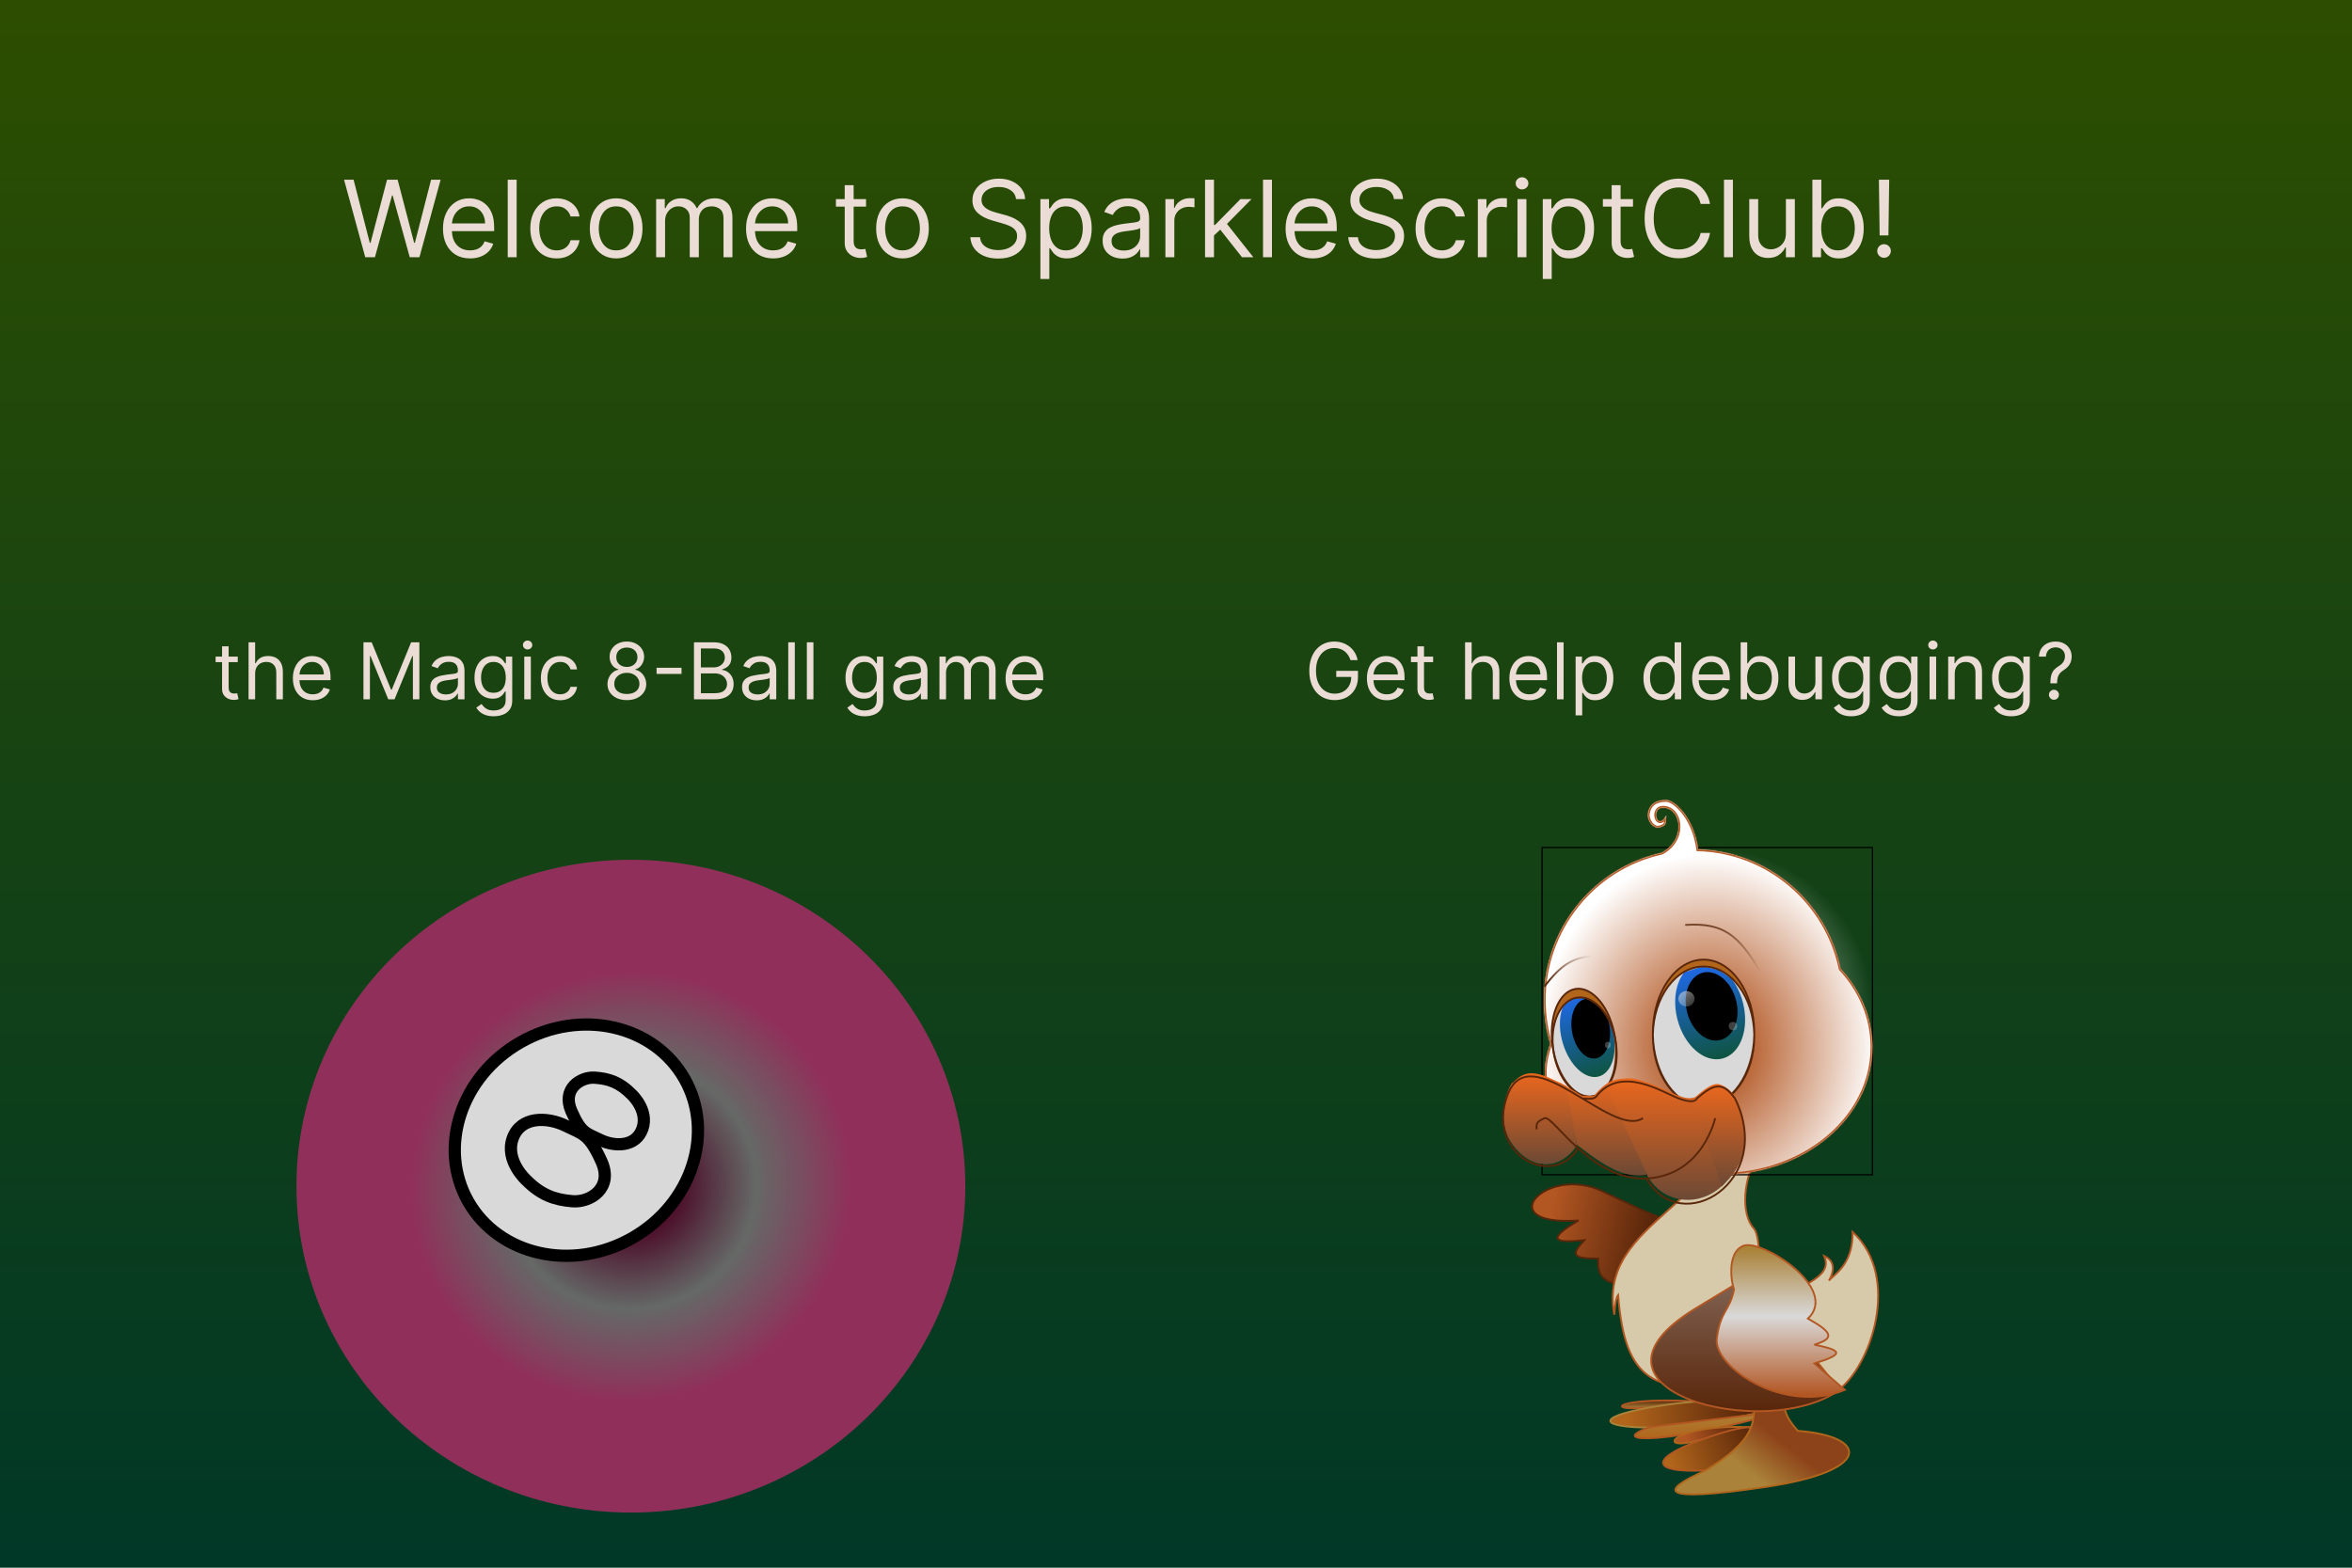 <svg width="1920" height="1280" viewBox="0 0 1920 1280" fill="none" xmlns="http://www.w3.org/2000/svg">
<rect width="1920" height="1280" fill="url(#paint0_linear_1_2)"/>
<path d="M298.155 210L280.854 146.727H288.639L301.862 198.26H302.48L315.95 146.727H324.601L338.071 198.26H338.689L351.912 146.727H359.697L342.396 210H334.487L320.523 159.58H320.028L306.064 210H298.155ZM383.734 210.989C379.161 210.989 375.217 209.979 371.901 207.961C368.605 205.922 366.062 203.08 364.27 199.434C362.499 195.768 361.613 191.504 361.613 186.643C361.613 181.783 362.499 177.499 364.27 173.791C366.062 170.063 368.554 167.159 371.746 165.079C374.96 162.978 378.708 161.928 382.992 161.928C385.464 161.928 387.904 162.339 390.314 163.163C392.724 163.987 394.918 165.326 396.895 167.18C398.872 169.013 400.448 171.443 401.622 174.471C402.796 177.499 403.383 181.227 403.383 185.655V188.744H366.803V182.442H395.968C395.968 179.764 395.433 177.375 394.362 175.274C393.311 173.173 391.808 171.515 389.851 170.3C387.915 169.085 385.629 168.477 382.992 168.477C380.088 168.477 377.575 169.198 375.454 170.64C373.353 172.061 371.736 173.915 370.603 176.201C369.471 178.487 368.904 180.938 368.904 183.554V187.756C368.904 191.339 369.522 194.377 370.758 196.87C372.014 199.341 373.755 201.226 375.979 202.523C378.203 203.8 380.788 204.439 383.734 204.439C385.649 204.439 387.379 204.171 388.924 203.636C390.489 203.08 391.838 202.256 392.971 201.164C394.104 200.052 394.979 198.672 395.597 197.024L402.641 199.001C401.9 201.391 400.654 203.491 398.903 205.304C397.152 207.096 394.99 208.496 392.415 209.506C389.841 210.494 386.947 210.989 383.734 210.989ZM421.765 146.727V210H414.474V146.727H421.765ZM454.398 210.989C449.949 210.989 446.118 209.938 442.905 207.837C439.692 205.737 437.22 202.843 435.49 199.156C433.76 195.469 432.895 191.257 432.895 186.52C432.895 181.7 433.781 177.447 435.552 173.76C437.344 170.053 439.836 167.159 443.029 165.079C446.242 162.978 449.99 161.928 454.274 161.928C457.611 161.928 460.618 162.545 463.296 163.781C465.973 165.017 468.167 166.747 469.876 168.972C471.586 171.196 472.647 173.791 473.059 176.757H465.767C465.211 174.594 463.975 172.679 462.06 171.011C460.165 169.322 457.611 168.477 454.398 168.477C451.556 168.477 449.063 169.219 446.921 170.702C444.8 172.164 443.142 174.234 441.947 176.912C440.773 179.569 440.186 182.689 440.186 186.273C440.186 189.939 440.763 193.131 441.916 195.85C443.09 198.569 444.738 200.68 446.86 202.184C449.002 203.687 451.514 204.439 454.398 204.439C456.293 204.439 458.013 204.109 459.557 203.45C461.102 202.791 462.41 201.844 463.481 200.608C464.552 199.372 465.314 197.889 465.767 196.159H473.059C472.647 198.96 471.627 201.483 470 203.728C468.393 205.953 466.262 207.724 463.605 209.042C460.968 210.34 457.899 210.989 454.398 210.989ZM502.996 210.989C498.712 210.989 494.953 209.969 491.719 207.93C488.506 205.891 485.993 203.038 484.181 199.372C482.389 195.706 481.493 191.422 481.493 186.52C481.493 181.577 482.389 177.262 484.181 173.575C485.993 169.888 488.506 167.025 491.719 164.986C494.953 162.947 498.712 161.928 502.996 161.928C507.28 161.928 511.028 162.947 514.241 164.986C517.475 167.025 519.988 169.888 521.78 173.575C523.592 177.262 524.498 181.577 524.498 186.52C524.498 191.422 523.592 195.706 521.78 199.372C519.988 203.038 517.475 205.891 514.241 207.93C511.028 209.969 507.28 210.989 502.996 210.989ZM502.996 204.439C506.25 204.439 508.927 203.605 511.028 201.936C513.129 200.268 514.684 198.075 515.693 195.356C516.703 192.637 517.207 189.692 517.207 186.52C517.207 183.348 516.703 180.392 515.693 177.653C514.684 174.914 513.129 172.7 511.028 171.011C508.927 169.322 506.25 168.477 502.996 168.477C499.741 168.477 497.064 169.322 494.963 171.011C492.862 172.7 491.307 174.914 490.298 177.653C489.289 180.392 488.784 183.348 488.784 186.52C488.784 189.692 489.289 192.637 490.298 195.356C491.307 198.075 492.862 200.268 494.963 201.936C497.064 203.605 499.741 204.439 502.996 204.439ZM535.628 210V162.545H542.672V169.96H543.29C544.279 167.427 545.875 165.46 548.079 164.059C550.283 162.638 552.93 161.928 556.019 161.928C559.15 161.928 561.755 162.638 563.835 164.059C565.936 165.46 567.574 167.427 568.748 169.96H569.242C570.457 167.509 572.28 165.563 574.71 164.121C577.141 162.659 580.055 161.928 583.454 161.928C587.697 161.928 591.167 163.256 593.865 165.913C596.563 168.549 597.912 172.658 597.912 178.24V210H590.621V178.24C590.621 174.739 589.664 172.236 587.748 170.733C585.833 169.229 583.577 168.477 580.982 168.477C577.645 168.477 575.061 169.487 573.227 171.505C571.394 173.503 570.478 176.036 570.478 179.105V210H563.063V177.499C563.063 174.8 562.188 172.627 560.437 170.98C558.686 169.311 556.431 168.477 553.671 168.477C551.776 168.477 550.005 168.982 548.357 169.991C546.73 171 545.412 172.401 544.403 174.193C543.414 175.964 542.92 178.013 542.92 180.341V210H535.628ZM631.14 210.989C626.567 210.989 622.623 209.979 619.307 207.961C616.012 205.922 613.468 203.08 611.676 199.434C609.905 195.768 609.019 191.504 609.019 186.643C609.019 181.783 609.905 177.499 611.676 173.791C613.468 170.063 615.96 167.159 619.153 165.079C622.366 162.978 626.114 161.928 630.398 161.928C632.87 161.928 635.311 162.339 637.721 163.163C640.13 163.987 642.324 165.326 644.301 167.18C646.278 169.013 647.854 171.443 649.028 174.471C650.202 177.499 650.789 181.227 650.789 185.655V188.744H614.21V182.442H643.374C643.374 179.764 642.839 177.375 641.768 175.274C640.717 173.173 639.214 171.515 637.257 170.3C635.321 169.085 633.035 168.477 630.398 168.477C627.494 168.477 624.982 169.198 622.86 170.64C620.759 172.061 619.142 173.915 618.01 176.201C616.877 178.487 616.31 180.938 616.31 183.554V187.756C616.31 191.339 616.928 194.377 618.164 196.87C619.42 199.341 621.161 201.226 623.385 202.523C625.61 203.8 628.195 204.439 631.14 204.439C633.055 204.439 634.786 204.171 636.33 203.636C637.896 203.08 639.245 202.256 640.377 201.164C641.51 200.052 642.386 198.672 643.004 197.024L650.048 199.001C649.306 201.391 648.06 203.491 646.309 205.304C644.559 207.096 642.396 208.496 639.821 209.506C637.247 210.494 634.353 210.989 631.14 210.989ZM706.987 162.545V168.724H682.395V162.545H706.987ZM689.562 151.176H696.853V196.406C696.853 198.466 697.152 200.011 697.749 201.04C698.367 202.05 699.15 202.729 700.097 203.08C701.065 203.409 702.085 203.574 703.156 203.574C703.959 203.574 704.618 203.533 705.133 203.45C705.648 203.347 706.06 203.265 706.369 203.203L707.852 209.753C707.358 209.938 706.668 210.124 705.782 210.309C704.896 210.515 703.774 210.618 702.414 210.618C700.355 210.618 698.336 210.175 696.359 209.289C694.402 208.404 692.775 207.055 691.478 205.242C690.201 203.43 689.562 201.143 689.562 198.384V151.176ZM736.723 210.989C732.439 210.989 728.68 209.969 725.447 207.93C722.233 205.891 719.721 203.038 717.908 199.372C716.116 195.706 715.22 191.422 715.22 186.52C715.22 181.577 716.116 177.262 717.908 173.575C719.721 169.888 722.233 167.025 725.447 164.986C728.68 162.947 732.439 161.928 736.723 161.928C741.007 161.928 744.756 162.947 747.969 164.986C751.203 167.025 753.715 169.888 755.507 173.575C757.32 177.262 758.226 181.577 758.226 186.52C758.226 191.422 757.32 195.706 755.507 199.372C753.715 203.038 751.203 205.891 747.969 207.93C744.756 209.969 741.007 210.989 736.723 210.989ZM736.723 204.439C739.977 204.439 742.655 203.605 744.756 201.936C746.857 200.268 748.412 198.075 749.421 195.356C750.43 192.637 750.935 189.692 750.935 186.52C750.935 183.348 750.43 180.392 749.421 177.653C748.412 174.914 746.857 172.7 744.756 171.011C742.655 169.322 739.977 168.477 736.723 168.477C733.469 168.477 730.791 169.322 728.691 171.011C726.59 172.7 725.035 174.914 724.025 177.653C723.016 180.392 722.512 183.348 722.512 186.52C722.512 189.692 723.016 192.637 724.025 195.356C725.035 198.075 726.59 200.268 728.691 201.936C730.791 203.605 733.469 204.439 736.723 204.439ZM829.416 162.545C829.045 159.415 827.541 156.984 824.905 155.254C822.269 153.524 819.035 152.659 815.204 152.659C812.403 152.659 809.952 153.112 807.851 154.018C805.771 154.925 804.144 156.171 802.97 157.757C801.816 159.343 801.239 161.145 801.239 163.163C801.239 164.852 801.641 166.304 802.444 167.52C803.268 168.714 804.319 169.713 805.596 170.516C806.873 171.299 808.211 171.948 809.612 172.463C811.013 172.957 812.3 173.359 813.474 173.668L819.9 175.398C821.548 175.83 823.381 176.428 825.399 177.19C827.438 177.952 829.385 178.992 831.238 180.31C833.113 181.608 834.657 183.276 835.873 185.315C837.088 187.354 837.695 189.857 837.695 192.822C837.695 196.241 836.799 199.331 835.008 202.091C833.236 204.851 830.641 207.044 827.222 208.672C823.824 210.299 819.694 211.112 814.833 211.112C810.302 211.112 806.378 210.381 803.062 208.919C799.767 207.456 797.172 205.417 795.277 202.801C793.402 200.186 792.342 197.148 792.095 193.688H800.004C800.21 196.077 801.013 198.054 802.413 199.619C803.835 201.164 805.627 202.317 807.789 203.08C809.972 203.821 812.32 204.192 814.833 204.192C817.758 204.192 820.384 203.718 822.711 202.771C825.039 201.803 826.882 200.464 828.242 198.754C829.601 197.024 830.281 195.006 830.281 192.699C830.281 190.598 829.694 188.888 828.52 187.57C827.346 186.252 825.801 185.181 823.885 184.357C821.97 183.533 819.9 182.812 817.676 182.195L809.89 179.97C804.947 178.549 801.033 176.52 798.15 173.884C795.266 171.248 793.825 167.798 793.825 163.534C793.825 159.991 794.782 156.902 796.698 154.266C798.634 151.609 801.229 149.549 804.483 148.087C807.758 146.604 811.414 145.862 815.451 145.862C819.529 145.862 823.154 146.593 826.326 148.056C829.498 149.498 832.011 151.475 833.864 153.988C835.739 156.5 836.727 159.353 836.83 162.545H829.416ZM849.304 227.795V162.545H856.348V170.084H857.213C857.749 169.26 858.49 168.21 859.438 166.933C860.406 165.635 861.786 164.482 863.578 163.472C865.39 162.442 867.841 161.928 870.931 161.928C874.926 161.928 878.448 162.926 881.497 164.924C884.545 166.922 886.924 169.754 888.633 173.42C890.343 177.087 891.198 181.412 891.198 186.396C891.198 191.422 890.343 195.778 888.633 199.465C886.924 203.131 884.555 205.973 881.528 207.992C878.5 209.99 875.009 210.989 871.054 210.989C868.006 210.989 865.565 210.484 863.732 209.475C861.899 208.445 860.488 207.281 859.499 205.984C858.511 204.665 857.749 203.574 857.213 202.709H856.595V227.795H849.304ZM856.472 186.273C856.472 189.857 856.997 193.018 858.047 195.757C859.098 198.476 860.632 200.608 862.651 202.153C864.669 203.677 867.141 204.439 870.066 204.439C873.114 204.439 875.657 203.636 877.697 202.029C879.756 200.402 881.301 198.219 882.331 195.479C883.381 192.719 883.906 189.651 883.906 186.273C883.906 182.936 883.392 179.929 882.362 177.251C881.352 174.553 879.818 172.422 877.758 170.856C875.719 169.27 873.155 168.477 870.066 168.477C867.1 168.477 864.607 169.229 862.589 170.733C860.57 172.216 859.046 174.296 858.017 176.973C856.987 179.63 856.472 182.73 856.472 186.273ZM916.284 211.112C913.277 211.112 910.548 210.546 908.097 209.413C905.646 208.26 903.7 206.602 902.258 204.439C900.816 202.256 900.095 199.619 900.095 196.53C900.095 193.811 900.631 191.607 901.702 189.918C902.773 188.209 904.204 186.87 905.996 185.902C907.788 184.934 909.765 184.213 911.928 183.739C914.111 183.245 916.305 182.854 918.509 182.565C921.392 182.195 923.73 181.917 925.522 181.731C927.334 181.525 928.653 181.185 929.476 180.712C930.321 180.238 930.743 179.414 930.743 178.24V177.993C930.743 174.945 929.909 172.576 928.241 170.887C926.593 169.198 924.09 168.354 920.733 168.354C917.252 168.354 914.523 169.116 912.546 170.64C910.569 172.164 909.178 173.791 908.375 175.521L901.455 173.05C902.691 170.166 904.338 167.921 906.398 166.315C908.478 164.687 910.744 163.555 913.195 162.916C915.666 162.257 918.097 161.928 920.486 161.928C922.01 161.928 923.761 162.113 925.738 162.484C927.736 162.834 929.662 163.565 931.515 164.677C933.39 165.789 934.945 167.468 936.181 169.713C937.416 171.958 938.034 174.965 938.034 178.734V210H930.743V203.574H930.372C929.878 204.604 929.054 205.706 927.901 206.88C926.747 208.054 925.213 209.053 923.297 209.876C921.382 210.7 919.044 211.112 916.284 211.112ZM917.396 204.562C920.28 204.562 922.71 203.996 924.688 202.863C926.686 201.73 928.189 200.268 929.198 198.476C930.228 196.684 930.743 194.8 930.743 192.822V186.149C930.434 186.52 929.754 186.86 928.704 187.169C927.674 187.457 926.48 187.714 925.12 187.941C923.781 188.147 922.474 188.332 921.197 188.497C919.94 188.641 918.921 188.765 918.138 188.868C916.243 189.115 914.472 189.517 912.824 190.073C911.197 190.608 909.879 191.422 908.869 192.513C907.881 193.585 907.387 195.047 907.387 196.901C907.387 199.434 908.324 201.349 910.198 202.647C912.093 203.924 914.492 204.562 917.396 204.562ZM951.342 210V162.545H958.386V169.713H958.881C959.746 167.365 961.311 165.46 963.577 163.998C965.842 162.535 968.396 161.804 971.239 161.804C971.774 161.804 972.443 161.814 973.247 161.835C974.05 161.855 974.658 161.886 975.07 161.928V169.342C974.822 169.281 974.256 169.188 973.37 169.064C972.505 168.92 971.589 168.848 970.621 168.848C968.314 168.848 966.254 169.332 964.442 170.3C962.65 171.248 961.229 172.566 960.178 174.255C959.148 175.923 958.633 177.828 958.633 179.97V210H951.342ZM990.509 192.699L990.386 183.678H991.869L1012.63 162.545H1021.65L999.531 184.913H998.913L990.509 192.699ZM983.712 210V146.727H991.004V210H983.712ZM1013.87 210L995.329 186.52L1000.52 181.453L1023.13 210H1013.87ZM1038.33 146.727V210H1031.04V146.727H1038.33ZM1071.58 210.989C1067 210.989 1063.06 209.979 1059.74 207.961C1056.45 205.922 1053.91 203.08 1052.11 199.434C1050.34 195.768 1049.46 191.504 1049.46 186.643C1049.46 181.783 1050.34 177.499 1052.11 173.791C1053.91 170.063 1056.4 167.159 1059.59 165.079C1062.8 162.978 1066.55 161.928 1070.84 161.928C1073.31 161.928 1075.75 162.339 1078.16 163.163C1080.57 163.987 1082.76 165.326 1084.74 167.18C1086.72 169.013 1088.29 171.443 1089.47 174.471C1090.64 177.499 1091.23 181.227 1091.23 185.655V188.744H1054.65V182.442H1083.81C1083.81 179.764 1083.28 177.375 1082.21 175.274C1081.15 173.173 1079.65 171.515 1077.69 170.3C1075.76 169.085 1073.47 168.477 1070.84 168.477C1067.93 168.477 1065.42 169.198 1063.3 170.64C1061.2 172.061 1059.58 173.915 1058.45 176.201C1057.31 178.487 1056.75 180.938 1056.75 183.554V187.756C1056.75 191.339 1057.37 194.377 1058.6 196.87C1059.86 199.341 1061.6 201.226 1063.82 202.523C1066.05 203.8 1068.63 204.439 1071.58 204.439C1073.49 204.439 1075.22 204.171 1076.77 203.636C1078.33 203.08 1079.68 202.256 1080.81 201.164C1081.95 200.052 1082.82 198.672 1083.44 197.024L1090.49 199.001C1089.74 201.391 1088.5 203.491 1086.75 205.304C1085 207.096 1082.83 208.496 1080.26 209.506C1077.68 210.494 1074.79 210.989 1071.58 210.989ZM1137.91 162.545C1137.54 159.415 1136.03 156.984 1133.4 155.254C1130.76 153.524 1127.53 152.659 1123.7 152.659C1120.9 152.659 1118.44 153.112 1116.34 154.018C1114.26 154.925 1112.64 156.171 1111.46 157.757C1110.31 159.343 1109.73 161.145 1109.73 163.163C1109.73 164.852 1110.13 166.304 1110.94 167.52C1111.76 168.714 1112.81 169.713 1114.09 170.516C1115.37 171.299 1116.7 171.948 1118.11 172.463C1119.51 172.957 1120.79 173.359 1121.97 173.668L1128.39 175.398C1130.04 175.83 1131.87 176.428 1133.89 177.19C1135.93 177.952 1137.88 178.992 1139.73 180.31C1141.61 181.608 1143.15 183.276 1144.37 185.315C1145.58 187.354 1146.19 189.857 1146.19 192.822C1146.19 196.241 1145.29 199.331 1143.5 202.091C1141.73 204.851 1139.13 207.044 1135.72 208.672C1132.32 210.299 1128.19 211.112 1123.33 211.112C1118.8 211.112 1114.87 210.381 1111.56 208.919C1108.26 207.456 1105.66 205.417 1103.77 202.801C1101.9 200.186 1100.83 197.148 1100.59 193.688H1108.5C1108.7 196.077 1109.51 198.054 1110.91 199.619C1112.33 201.164 1114.12 202.317 1116.28 203.08C1118.47 203.821 1120.81 204.192 1123.33 204.192C1126.25 204.192 1128.88 203.718 1131.2 202.771C1133.53 201.803 1135.38 200.464 1136.73 198.754C1138.09 197.024 1138.77 195.006 1138.77 192.699C1138.77 190.598 1138.19 188.888 1137.01 187.57C1135.84 186.252 1134.29 185.181 1132.38 184.357C1130.46 183.533 1128.39 182.812 1126.17 182.195L1118.38 179.97C1113.44 178.549 1109.53 176.52 1106.64 173.884C1103.76 171.248 1102.32 167.798 1102.32 163.534C1102.32 159.991 1103.28 156.902 1105.19 154.266C1107.13 151.609 1109.72 149.549 1112.98 148.087C1116.25 146.604 1119.91 145.862 1123.94 145.862C1128.02 145.862 1131.65 146.593 1134.82 148.056C1137.99 149.498 1140.5 151.475 1142.36 153.988C1144.23 156.5 1145.22 159.353 1145.32 162.545H1137.91ZM1177.08 210.989C1172.63 210.989 1168.8 209.938 1165.58 207.837C1162.37 205.737 1159.9 202.843 1158.17 199.156C1156.44 195.469 1155.57 191.257 1155.57 186.52C1155.57 181.7 1156.46 177.447 1158.23 173.76C1160.02 170.053 1162.51 167.159 1165.71 165.079C1168.92 162.978 1172.67 161.928 1176.95 161.928C1180.29 161.928 1183.3 162.545 1185.97 163.781C1188.65 165.017 1190.84 166.747 1192.55 168.972C1194.26 171.196 1195.32 173.791 1195.74 176.757H1188.45C1187.89 174.594 1186.65 172.679 1184.74 171.011C1182.84 169.322 1180.29 168.477 1177.08 168.477C1174.23 168.477 1171.74 169.219 1169.6 170.702C1167.48 172.164 1165.82 174.234 1164.63 176.912C1163.45 179.569 1162.86 182.689 1162.86 186.273C1162.86 189.939 1163.44 193.131 1164.59 195.85C1165.77 198.569 1167.42 200.68 1169.54 202.184C1171.68 203.687 1174.19 204.439 1177.08 204.439C1178.97 204.439 1180.69 204.109 1182.24 203.45C1183.78 202.791 1185.09 201.844 1186.16 200.608C1187.23 199.372 1187.99 197.889 1188.45 196.159H1195.74C1195.32 198.96 1194.3 201.483 1192.68 203.728C1191.07 205.953 1188.94 207.724 1186.28 209.042C1183.65 210.34 1180.58 210.989 1177.08 210.989ZM1206.39 210V162.545H1213.44V169.713H1213.93C1214.8 167.365 1216.36 165.46 1218.63 163.998C1220.89 162.535 1223.45 161.804 1226.29 161.804C1226.83 161.804 1227.5 161.814 1228.3 161.835C1229.1 161.855 1229.71 161.886 1230.12 161.928V169.342C1229.88 169.281 1229.31 169.188 1228.42 169.064C1227.56 168.92 1226.64 168.848 1225.67 168.848C1223.37 168.848 1221.31 169.332 1219.49 170.3C1217.7 171.248 1216.28 172.566 1215.23 174.255C1214.2 175.923 1213.69 177.828 1213.69 179.97V210H1206.39ZM1238.77 210V162.545H1246.06V210H1238.77ZM1242.47 154.636C1241.05 154.636 1239.83 154.152 1238.8 153.184C1237.79 152.216 1237.28 151.053 1237.28 149.693C1237.28 148.334 1237.79 147.17 1238.8 146.202C1239.83 145.234 1241.05 144.75 1242.47 144.75C1243.89 144.75 1245.11 145.234 1246.12 146.202C1247.15 147.17 1247.66 148.334 1247.66 149.693C1247.66 151.053 1247.15 152.216 1246.12 153.184C1245.11 154.152 1243.89 154.636 1242.47 154.636ZM1259.41 227.795V162.545H1266.45V170.084H1267.32C1267.86 169.26 1268.6 168.21 1269.54 166.933C1270.51 165.635 1271.89 164.482 1273.68 163.472C1275.5 162.442 1277.95 161.928 1281.04 161.928C1285.03 161.928 1288.55 162.926 1291.6 164.924C1294.65 166.922 1297.03 169.754 1298.74 173.42C1300.45 177.087 1301.3 181.412 1301.3 186.396C1301.3 191.422 1300.45 195.778 1298.74 199.465C1297.03 203.131 1294.66 205.973 1291.63 207.992C1288.61 209.99 1285.12 210.989 1281.16 210.989C1278.11 210.989 1275.67 210.484 1273.84 209.475C1272.01 208.445 1270.59 207.281 1269.61 205.984C1268.62 204.665 1267.86 203.574 1267.32 202.709H1266.7V227.795H1259.41ZM1266.58 186.273C1266.58 189.857 1267.1 193.018 1268.15 195.757C1269.2 198.476 1270.74 200.608 1272.76 202.153C1274.78 203.677 1277.25 204.439 1280.17 204.439C1283.22 204.439 1285.76 203.636 1287.8 202.029C1289.86 200.402 1291.41 198.219 1292.44 195.479C1293.49 192.719 1294.01 189.651 1294.01 186.273C1294.01 182.936 1293.5 179.929 1292.47 177.251C1291.46 174.553 1289.92 172.422 1287.86 170.856C1285.83 169.27 1283.26 168.477 1280.17 168.477C1277.21 168.477 1274.71 169.229 1272.7 170.733C1270.68 172.216 1269.15 174.296 1268.12 176.973C1267.09 179.63 1266.58 182.73 1266.58 186.273ZM1333.06 162.545V168.724H1308.47V162.545H1333.06ZM1315.64 151.176H1322.93V196.406C1322.93 198.466 1323.23 200.011 1323.83 201.04C1324.44 202.05 1325.23 202.729 1326.17 203.08C1327.14 203.409 1328.16 203.574 1329.23 203.574C1330.04 203.574 1330.7 203.533 1331.21 203.45C1331.73 203.347 1332.14 203.265 1332.45 203.203L1333.93 209.753C1333.43 209.938 1332.74 210.124 1331.86 210.309C1330.97 210.515 1329.85 210.618 1328.49 210.618C1326.43 210.618 1324.41 210.175 1322.44 209.289C1320.48 208.404 1318.85 207.055 1317.55 205.242C1316.28 203.43 1315.64 201.143 1315.64 198.384V151.176ZM1395.94 166.5H1388.27C1387.82 164.296 1387.03 162.36 1385.89 160.692C1384.78 159.023 1383.42 157.623 1381.82 156.49C1380.23 155.337 1378.47 154.472 1376.53 153.895C1374.6 153.318 1372.58 153.03 1370.48 153.03C1366.65 153.03 1363.18 153.998 1360.07 155.934C1356.98 157.87 1354.52 160.723 1352.68 164.492C1350.87 168.261 1349.96 172.885 1349.96 178.364C1349.96 183.842 1350.87 188.466 1352.68 192.235C1354.52 196.005 1356.98 198.857 1360.07 200.793C1363.18 202.729 1366.65 203.697 1370.48 203.697C1372.58 203.697 1374.6 203.409 1376.53 202.832C1378.47 202.256 1380.23 201.401 1381.82 200.268C1383.42 199.115 1384.78 197.704 1385.89 196.036C1387.03 194.347 1387.82 192.411 1388.27 190.227H1395.94C1395.36 193.461 1394.31 196.355 1392.78 198.909C1391.26 201.463 1389.36 203.636 1387.1 205.428C1384.83 207.199 1382.29 208.548 1379.47 209.475C1376.67 210.402 1373.67 210.865 1370.48 210.865C1365.08 210.865 1360.28 209.547 1356.08 206.911C1351.88 204.274 1348.57 200.526 1346.16 195.665C1343.75 190.804 1342.55 185.037 1342.55 178.364C1342.55 171.69 1343.75 165.923 1346.16 161.062C1348.57 156.202 1351.88 152.453 1356.08 149.817C1360.28 147.18 1365.08 145.862 1370.48 145.862C1373.67 145.862 1376.67 146.326 1379.47 147.252C1382.29 148.179 1384.83 149.539 1387.1 151.331C1389.36 153.102 1391.26 155.265 1392.78 157.819C1394.31 160.352 1395.36 163.246 1395.94 166.5ZM1414.62 146.727V210H1407.33V146.727H1414.62ZM1457.88 190.598V162.545H1465.17V210H1457.88V201.967H1457.39C1456.27 204.377 1454.54 206.426 1452.19 208.115C1449.85 209.784 1446.88 210.618 1443.3 210.618C1440.33 210.618 1437.69 209.969 1435.39 208.672C1433.08 207.353 1431.27 205.376 1429.95 202.74C1428.63 200.083 1427.97 196.736 1427.97 192.699V162.545H1435.26V192.205C1435.26 195.665 1436.23 198.425 1438.17 200.484C1440.13 202.544 1442.62 203.574 1445.64 203.574C1447.46 203.574 1449.3 203.11 1451.18 202.184C1453.07 201.257 1454.66 199.836 1455.93 197.92C1457.23 196.005 1457.88 193.564 1457.88 190.598ZM1479.51 210V146.727H1486.8V170.084H1487.42C1487.96 169.26 1488.7 168.21 1489.65 166.933C1490.62 165.635 1492 164.482 1493.79 163.472C1495.6 162.442 1498.05 161.928 1501.14 161.928C1505.14 161.928 1508.66 162.926 1511.71 164.924C1514.75 166.922 1517.13 169.754 1518.84 173.42C1520.55 177.087 1521.41 181.412 1521.41 186.396C1521.41 191.422 1520.55 195.778 1518.84 199.465C1517.13 203.131 1514.76 205.973 1511.74 207.992C1508.71 209.99 1505.22 210.989 1501.26 210.989C1498.22 210.989 1495.77 210.484 1493.94 209.475C1492.11 208.445 1490.7 207.281 1489.71 205.984C1488.72 204.665 1487.96 203.574 1487.42 202.709H1486.56V210H1479.51ZM1486.68 186.273C1486.68 189.857 1487.21 193.018 1488.26 195.757C1489.31 198.476 1490.84 200.608 1492.86 202.153C1494.88 203.677 1497.35 204.439 1500.27 204.439C1503.32 204.439 1505.87 203.636 1507.91 202.029C1509.97 200.402 1511.51 198.219 1512.54 195.479C1513.59 192.719 1514.12 189.651 1514.12 186.273C1514.12 182.936 1513.6 179.929 1512.57 177.251C1511.56 174.553 1510.03 172.422 1507.97 170.856C1505.93 169.27 1503.36 168.477 1500.27 168.477C1497.31 168.477 1494.82 169.229 1492.8 170.733C1490.78 172.216 1489.26 174.296 1488.23 176.973C1487.2 179.63 1486.68 182.73 1486.68 186.273ZM1542.2 146.727L1541.58 192.205H1534.41L1533.8 146.727H1542.2ZM1538 210.494C1536.47 210.494 1535.17 209.949 1534.07 208.857C1532.98 207.765 1532.44 206.457 1532.44 204.933C1532.44 203.409 1532.98 202.101 1534.07 201.01C1535.17 199.918 1536.47 199.372 1538 199.372C1539.52 199.372 1540.83 199.918 1541.92 201.01C1543.01 202.101 1543.56 203.409 1543.56 204.933C1543.56 205.942 1543.3 206.869 1542.79 207.714C1542.29 208.558 1541.62 209.238 1540.78 209.753C1539.95 210.247 1539.03 210.494 1538 210.494Z" fill="#EBDDD5"/>
<path d="M194.091 536.091V540.636H176V536.091H194.091ZM181.273 527.727H186.636V561C186.636 562.515 186.856 563.652 187.295 564.409C187.75 565.152 188.326 565.652 189.023 565.909C189.735 566.152 190.485 566.273 191.273 566.273C191.864 566.273 192.348 566.242 192.727 566.182C193.106 566.106 193.409 566.045 193.636 566L194.727 570.818C194.364 570.955 193.856 571.091 193.205 571.227C192.553 571.379 191.727 571.455 190.727 571.455C189.212 571.455 187.727 571.129 186.273 570.477C184.833 569.826 183.636 568.833 182.682 567.5C181.742 566.167 181.273 564.485 181.273 562.455V527.727ZM208.273 550V571H202.909V524.455H208.273V541.545H208.727C209.545 539.742 210.773 538.311 212.409 537.25C214.061 536.174 216.258 535.636 219 535.636C221.379 535.636 223.462 536.114 225.25 537.068C227.038 538.008 228.424 539.455 229.409 541.409C230.409 543.348 230.909 545.818 230.909 548.818V571H225.545V549.182C225.545 546.409 224.826 544.265 223.386 542.75C221.962 541.22 219.985 540.455 217.455 540.455C215.697 540.455 214.121 540.826 212.727 541.568C211.348 542.311 210.258 543.394 209.455 544.818C208.667 546.242 208.273 547.97 208.273 550ZM255.358 571.727C251.994 571.727 249.093 570.985 246.653 569.5C244.229 568 242.358 565.909 241.04 563.227C239.737 560.53 239.085 557.394 239.085 553.818C239.085 550.242 239.737 547.091 241.04 544.364C242.358 541.621 244.191 539.485 246.54 537.955C248.903 536.409 251.661 535.636 254.812 535.636C256.631 535.636 258.426 535.939 260.199 536.545C261.972 537.152 263.585 538.136 265.04 539.5C266.494 540.848 267.653 542.636 268.517 544.864C269.381 547.091 269.812 549.833 269.812 553.091V555.364H242.903V550.727H264.358C264.358 548.758 263.964 547 263.176 545.455C262.403 543.909 261.297 542.689 259.858 541.795C258.434 540.902 256.752 540.455 254.812 540.455C252.676 540.455 250.828 540.985 249.267 542.045C247.722 543.091 246.532 544.455 245.699 546.136C244.866 547.818 244.449 549.621 244.449 551.545V554.636C244.449 557.273 244.903 559.508 245.812 561.341C246.737 563.159 248.017 564.545 249.653 565.5C251.29 566.439 253.191 566.909 255.358 566.909C256.767 566.909 258.04 566.712 259.176 566.318C260.328 565.909 261.32 565.303 262.153 564.5C262.987 563.682 263.631 562.667 264.085 561.455L269.267 562.909C268.722 564.667 267.805 566.212 266.517 567.545C265.229 568.864 263.638 569.894 261.744 570.636C259.85 571.364 257.722 571.727 255.358 571.727ZM296.699 524.455H303.426L319.244 563.091H319.79L335.608 524.455H342.335V571H337.062V535.636H336.608L322.062 571H316.972L302.426 535.636H301.972V571H296.699V524.455ZM363.182 571.818C360.97 571.818 358.962 571.402 357.159 570.568C355.356 569.72 353.924 568.5 352.864 566.909C351.803 565.303 351.273 563.364 351.273 561.091C351.273 559.091 351.667 557.47 352.455 556.227C353.242 554.97 354.295 553.985 355.614 553.273C356.932 552.561 358.386 552.03 359.977 551.682C361.583 551.318 363.197 551.03 364.818 550.818C366.939 550.545 368.659 550.341 369.977 550.205C371.311 550.053 372.28 549.803 372.886 549.455C373.508 549.106 373.818 548.5 373.818 547.636V547.455C373.818 545.212 373.205 543.47 371.977 542.227C370.765 540.985 368.924 540.364 366.455 540.364C363.894 540.364 361.886 540.924 360.432 542.045C358.977 543.167 357.955 544.364 357.364 545.636L352.273 543.818C353.182 541.697 354.394 540.045 355.909 538.864C357.439 537.667 359.106 536.833 360.909 536.364C362.727 535.879 364.515 535.636 366.273 535.636C367.394 535.636 368.682 535.773 370.136 536.045C371.606 536.303 373.023 536.841 374.386 537.659C375.765 538.477 376.909 539.712 377.818 541.364C378.727 543.015 379.182 545.227 379.182 548V571H373.818V566.273H373.545C373.182 567.03 372.576 567.841 371.727 568.705C370.879 569.568 369.75 570.303 368.341 570.909C366.932 571.515 365.212 571.818 363.182 571.818ZM364 567C366.121 567 367.909 566.583 369.364 565.75C370.833 564.917 371.939 563.841 372.682 562.523C373.439 561.205 373.818 559.818 373.818 558.364V553.455C373.591 553.727 373.091 553.977 372.318 554.205C371.561 554.417 370.682 554.606 369.682 554.773C368.697 554.924 367.735 555.061 366.795 555.182C365.871 555.288 365.121 555.379 364.545 555.455C363.152 555.636 361.848 555.932 360.636 556.341C359.439 556.735 358.47 557.333 357.727 558.136C357 558.924 356.636 560 356.636 561.364C356.636 563.227 357.326 564.636 358.705 565.591C360.098 566.53 361.864 567 364 567ZM403.062 584.818C400.472 584.818 398.244 584.485 396.381 583.818C394.517 583.167 392.964 582.303 391.722 581.227C390.494 580.167 389.517 579.03 388.79 577.818L393.062 574.818C393.547 575.455 394.161 576.182 394.903 577C395.646 577.833 396.661 578.553 397.949 579.159C399.252 579.78 400.956 580.091 403.062 580.091C405.881 580.091 408.206 579.409 410.04 578.045C411.873 576.682 412.79 574.545 412.79 571.636V564.545H412.335C411.941 565.182 411.381 565.97 410.653 566.909C409.941 567.833 408.911 568.659 407.562 569.386C406.229 570.098 404.426 570.455 402.153 570.455C399.335 570.455 396.805 569.788 394.562 568.455C392.335 567.121 390.57 565.182 389.267 562.636C387.979 560.091 387.335 557 387.335 553.364C387.335 549.788 387.964 546.674 389.222 544.023C390.479 541.356 392.229 539.295 394.472 537.841C396.714 536.371 399.305 535.636 402.244 535.636C404.517 535.636 406.32 536.015 407.653 536.773C409.002 537.515 410.032 538.364 410.744 539.318C411.472 540.258 412.032 541.03 412.426 541.636H412.972V536.091H418.153V572C418.153 575 417.472 577.439 416.108 579.318C414.759 581.212 412.941 582.598 410.653 583.477C408.381 584.371 405.85 584.818 403.062 584.818ZM402.881 565.636C405.032 565.636 406.85 565.144 408.335 564.159C409.82 563.174 410.949 561.758 411.722 559.909C412.494 558.061 412.881 555.848 412.881 553.273C412.881 550.758 412.502 548.538 411.744 546.614C410.987 544.689 409.866 543.182 408.381 542.091C406.896 541 405.063 540.455 402.881 540.455C400.608 540.455 398.714 541.03 397.199 542.182C395.699 543.333 394.57 544.879 393.812 546.818C393.07 548.758 392.699 550.909 392.699 553.273C392.699 555.697 393.078 557.841 393.835 559.705C394.608 561.553 395.744 563.008 397.244 564.068C398.759 565.114 400.638 565.636 402.881 565.636ZM427.972 571V536.091H433.335V571H427.972ZM430.699 530.273C429.653 530.273 428.752 529.917 427.994 529.205C427.252 528.492 426.881 527.636 426.881 526.636C426.881 525.636 427.252 524.78 427.994 524.068C428.752 523.356 429.653 523 430.699 523C431.744 523 432.638 523.356 433.381 524.068C434.138 524.78 434.517 525.636 434.517 526.636C434.517 527.636 434.138 528.492 433.381 529.205C432.638 529.917 431.744 530.273 430.699 530.273ZM457.341 571.727C454.068 571.727 451.25 570.955 448.886 569.409C446.523 567.864 444.705 565.735 443.432 563.023C442.159 560.311 441.523 557.212 441.523 553.727C441.523 550.182 442.174 547.053 443.477 544.341C444.795 541.614 446.629 539.485 448.977 537.955C451.341 536.409 454.098 535.636 457.25 535.636C459.705 535.636 461.917 536.091 463.886 537C465.856 537.909 467.47 539.182 468.727 540.818C469.985 542.455 470.765 544.364 471.068 546.545H465.705C465.295 544.955 464.386 543.545 462.977 542.318C461.583 541.076 459.705 540.455 457.341 540.455C455.25 540.455 453.417 541 451.841 542.091C450.28 543.167 449.061 544.689 448.182 546.659C447.318 548.614 446.886 550.909 446.886 553.545C446.886 556.242 447.311 558.591 448.159 560.591C449.023 562.591 450.235 564.144 451.795 565.25C453.371 566.356 455.22 566.909 457.341 566.909C458.735 566.909 460 566.667 461.136 566.182C462.273 565.697 463.235 565 464.023 564.091C464.811 563.182 465.371 562.091 465.705 560.818H471.068C470.765 562.879 470.015 564.735 468.818 566.386C467.636 568.023 466.068 569.326 464.114 570.295C462.174 571.25 459.917 571.727 457.341 571.727ZM511.727 571.636C508.606 571.636 505.848 571.083 503.455 569.977C501.076 568.856 499.22 567.318 497.886 565.364C496.553 563.394 495.894 561.152 495.909 558.636C495.894 556.667 496.28 554.848 497.068 553.182C497.856 551.5 498.932 550.098 500.295 548.977C501.674 547.841 503.212 547.121 504.909 546.818V546.545C502.682 545.97 500.909 544.72 499.591 542.795C498.273 540.856 497.621 538.652 497.636 536.182C497.621 533.818 498.22 531.705 499.432 529.841C500.644 527.977 502.311 526.508 504.432 525.432C506.568 524.356 509 523.818 511.727 523.818C514.424 523.818 516.833 524.356 518.955 525.432C521.076 526.508 522.742 527.977 523.955 529.841C525.182 531.705 525.803 533.818 525.818 536.182C525.803 538.652 525.129 540.856 523.795 542.795C522.477 544.72 520.727 545.97 518.545 546.545V546.818C520.227 547.121 521.742 547.841 523.091 548.977C524.439 550.098 525.515 551.5 526.318 553.182C527.121 554.848 527.53 556.667 527.545 558.636C527.53 561.152 526.848 563.394 525.5 565.364C524.167 567.318 522.311 568.856 519.932 569.977C517.568 571.083 514.833 571.636 511.727 571.636ZM511.727 566.636C513.833 566.636 515.652 566.295 517.182 565.614C518.712 564.932 519.894 563.97 520.727 562.727C521.561 561.485 521.985 560.03 522 558.364C521.985 556.606 521.53 555.053 520.636 553.705C519.742 552.356 518.523 551.295 516.977 550.523C515.447 549.75 513.697 549.364 511.727 549.364C509.742 549.364 507.97 549.75 506.409 550.523C504.864 551.295 503.644 552.356 502.75 553.705C501.871 555.053 501.439 556.606 501.455 558.364C501.439 560.03 501.841 561.485 502.659 562.727C503.492 563.97 504.682 564.932 506.227 565.614C507.773 566.295 509.606 566.636 511.727 566.636ZM511.727 544.545C513.394 544.545 514.871 544.212 516.159 543.545C517.462 542.879 518.485 541.947 519.227 540.75C519.97 539.553 520.348 538.152 520.364 536.545C520.348 534.97 519.977 533.598 519.25 532.432C518.523 531.25 517.515 530.341 516.227 529.705C514.939 529.053 513.439 528.727 511.727 528.727C509.985 528.727 508.462 529.053 507.159 529.705C505.856 530.341 504.848 531.25 504.136 532.432C503.424 533.598 503.076 534.97 503.091 536.545C503.076 538.152 503.432 539.553 504.159 540.75C504.902 541.947 505.924 542.879 507.227 543.545C508.53 544.212 510.03 544.545 511.727 544.545ZM556.347 545.227V550.227H535.983V545.227H556.347ZM566.511 571V524.455H582.784C586.027 524.455 588.701 525.015 590.807 526.136C592.913 527.242 594.481 528.735 595.511 530.614C596.542 532.477 597.057 534.545 597.057 536.818C597.057 538.818 596.701 540.47 595.989 541.773C595.292 543.076 594.367 544.106 593.216 544.864C592.08 545.621 590.845 546.182 589.511 546.545V547C590.936 547.091 592.367 547.591 593.807 548.5C595.246 549.409 596.451 550.712 597.42 552.409C598.39 554.106 598.875 556.182 598.875 558.636C598.875 560.97 598.345 563.068 597.284 564.932C596.223 566.795 594.549 568.273 592.261 569.364C589.973 570.455 586.996 571 583.33 571H566.511ZM572.148 566H583.33C587.011 566 589.625 565.288 591.17 563.864C592.731 562.424 593.511 560.682 593.511 558.636C593.511 557.061 593.11 555.606 592.307 554.273C591.504 552.924 590.36 551.848 588.875 551.045C587.39 550.227 585.633 549.818 583.602 549.818H572.148V566ZM572.148 544.909H582.602C584.299 544.909 585.83 544.576 587.193 543.909C588.572 543.242 589.663 542.303 590.466 541.091C591.284 539.879 591.693 538.455 591.693 536.818C591.693 534.773 590.981 533.038 589.557 531.614C588.133 530.174 585.875 529.455 582.784 529.455H572.148V544.909ZM617.682 571.818C615.47 571.818 613.462 571.402 611.659 570.568C609.856 569.72 608.424 568.5 607.364 566.909C606.303 565.303 605.773 563.364 605.773 561.091C605.773 559.091 606.167 557.47 606.955 556.227C607.742 554.97 608.795 553.985 610.114 553.273C611.432 552.561 612.886 552.03 614.477 551.682C616.083 551.318 617.697 551.03 619.318 550.818C621.439 550.545 623.159 550.341 624.477 550.205C625.811 550.053 626.78 549.803 627.386 549.455C628.008 549.106 628.318 548.5 628.318 547.636V547.455C628.318 545.212 627.705 543.47 626.477 542.227C625.265 540.985 623.424 540.364 620.955 540.364C618.394 540.364 616.386 540.924 614.932 542.045C613.477 543.167 612.455 544.364 611.864 545.636L606.773 543.818C607.682 541.697 608.894 540.045 610.409 538.864C611.939 537.667 613.606 536.833 615.409 536.364C617.227 535.879 619.015 535.636 620.773 535.636C621.894 535.636 623.182 535.773 624.636 536.045C626.106 536.303 627.523 536.841 628.886 537.659C630.265 538.477 631.409 539.712 632.318 541.364C633.227 543.015 633.682 545.227 633.682 548V571H628.318V566.273H628.045C627.682 567.03 627.076 567.841 626.227 568.705C625.379 569.568 624.25 570.303 622.841 570.909C621.432 571.515 619.712 571.818 617.682 571.818ZM618.5 567C620.621 567 622.409 566.583 623.864 565.75C625.333 564.917 626.439 563.841 627.182 562.523C627.939 561.205 628.318 559.818 628.318 558.364V553.455C628.091 553.727 627.591 553.977 626.818 554.205C626.061 554.417 625.182 554.606 624.182 554.773C623.197 554.924 622.235 555.061 621.295 555.182C620.371 555.288 619.621 555.379 619.045 555.455C617.652 555.636 616.348 555.932 615.136 556.341C613.939 556.735 612.97 557.333 612.227 558.136C611.5 558.924 611.136 560 611.136 561.364C611.136 563.227 611.826 564.636 613.205 565.591C614.598 566.53 616.364 567 618.5 567ZM648.835 524.455V571H643.472V524.455H648.835ZM664.023 524.455V571H658.659V524.455H664.023ZM705.938 584.818C703.347 584.818 701.119 584.485 699.256 583.818C697.392 583.167 695.839 582.303 694.597 581.227C693.369 580.167 692.392 579.03 691.665 577.818L695.938 574.818C696.422 575.455 697.036 576.182 697.778 577C698.521 577.833 699.536 578.553 700.824 579.159C702.127 579.78 703.831 580.091 705.938 580.091C708.756 580.091 711.081 579.409 712.915 578.045C714.748 576.682 715.665 574.545 715.665 571.636V564.545H715.21C714.816 565.182 714.256 565.97 713.528 566.909C712.816 567.833 711.786 568.659 710.438 569.386C709.104 570.098 707.301 570.455 705.028 570.455C702.21 570.455 699.68 569.788 697.438 568.455C695.21 567.121 693.445 565.182 692.142 562.636C690.854 560.091 690.21 557 690.21 553.364C690.21 549.788 690.839 546.674 692.097 544.023C693.354 541.356 695.104 539.295 697.347 537.841C699.589 536.371 702.18 535.636 705.119 535.636C707.392 535.636 709.195 536.015 710.528 536.773C711.877 537.515 712.907 538.364 713.619 539.318C714.347 540.258 714.907 541.03 715.301 541.636H715.847V536.091H721.028V572C721.028 575 720.347 577.439 718.983 579.318C717.634 581.212 715.816 582.598 713.528 583.477C711.256 584.371 708.725 584.818 705.938 584.818ZM705.756 565.636C707.907 565.636 709.725 565.144 711.21 564.159C712.695 563.174 713.824 561.758 714.597 559.909C715.369 558.061 715.756 555.848 715.756 553.273C715.756 550.758 715.377 548.538 714.619 546.614C713.862 544.689 712.741 543.182 711.256 542.091C709.771 541 707.938 540.455 705.756 540.455C703.483 540.455 701.589 541.03 700.074 542.182C698.574 543.333 697.445 544.879 696.688 546.818C695.945 548.758 695.574 550.909 695.574 553.273C695.574 555.697 695.953 557.841 696.71 559.705C697.483 561.553 698.619 563.008 700.119 564.068C701.634 565.114 703.513 565.636 705.756 565.636ZM741.119 571.818C738.907 571.818 736.9 571.402 735.097 570.568C733.294 569.72 731.862 568.5 730.801 566.909C729.741 565.303 729.21 563.364 729.21 561.091C729.21 559.091 729.604 557.47 730.392 556.227C731.18 554.97 732.233 553.985 733.551 553.273C734.869 552.561 736.324 552.03 737.915 551.682C739.521 551.318 741.134 551.03 742.756 550.818C744.877 550.545 746.597 550.341 747.915 550.205C749.248 550.053 750.218 549.803 750.824 549.455C751.445 549.106 751.756 548.5 751.756 547.636V547.455C751.756 545.212 751.142 543.47 749.915 542.227C748.703 540.985 746.862 540.364 744.392 540.364C741.831 540.364 739.824 540.924 738.369 542.045C736.915 543.167 735.892 544.364 735.301 545.636L730.21 543.818C731.119 541.697 732.331 540.045 733.847 538.864C735.377 537.667 737.044 536.833 738.847 536.364C740.665 535.879 742.453 535.636 744.21 535.636C745.331 535.636 746.619 535.773 748.074 536.045C749.544 536.303 750.96 536.841 752.324 537.659C753.703 538.477 754.847 539.712 755.756 541.364C756.665 543.015 757.119 545.227 757.119 548V571H751.756V566.273H751.483C751.119 567.03 750.513 567.841 749.665 568.705C748.816 569.568 747.688 570.303 746.278 570.909C744.869 571.515 743.15 571.818 741.119 571.818ZM741.938 567C744.059 567 745.847 566.583 747.301 565.75C748.771 564.917 749.877 563.841 750.619 562.523C751.377 561.205 751.756 559.818 751.756 558.364V553.455C751.528 553.727 751.028 553.977 750.256 554.205C749.498 554.417 748.619 554.606 747.619 554.773C746.634 554.924 745.672 555.061 744.733 555.182C743.809 555.288 743.059 555.379 742.483 555.455C741.089 555.636 739.786 555.932 738.574 556.341C737.377 556.735 736.407 557.333 735.665 558.136C734.938 558.924 734.574 560 734.574 561.364C734.574 563.227 735.263 564.636 736.642 565.591C738.036 566.53 739.801 567 741.938 567ZM766.909 571V536.091H772.091V541.545H772.545C773.273 539.682 774.447 538.235 776.068 537.205C777.689 536.159 779.636 535.636 781.909 535.636C784.212 535.636 786.129 536.159 787.659 537.205C789.205 538.235 790.409 539.682 791.273 541.545H791.636C792.53 539.742 793.871 538.311 795.659 537.25C797.447 536.174 799.591 535.636 802.091 535.636C805.212 535.636 807.765 536.614 809.75 538.568C811.735 540.508 812.727 543.53 812.727 547.636V571H807.364V547.636C807.364 545.061 806.659 543.22 805.25 542.114C803.841 541.008 802.182 540.455 800.273 540.455C797.818 540.455 795.917 541.197 794.568 542.682C793.22 544.152 792.545 546.015 792.545 548.273V571H787.091V547.091C787.091 545.106 786.447 543.508 785.159 542.295C783.871 541.068 782.212 540.455 780.182 540.455C778.788 540.455 777.485 540.826 776.273 541.568C775.076 542.311 774.106 543.341 773.364 544.659C772.636 545.962 772.273 547.47 772.273 549.182V571H766.909ZM837.17 571.727C833.807 571.727 830.905 570.985 828.466 569.5C826.042 568 824.17 565.909 822.852 563.227C821.549 560.53 820.898 557.394 820.898 553.818C820.898 550.242 821.549 547.091 822.852 544.364C824.17 541.621 826.004 539.485 828.352 537.955C830.716 536.409 833.473 535.636 836.625 535.636C838.443 535.636 840.239 535.939 842.011 536.545C843.784 537.152 845.398 538.136 846.852 539.5C848.307 540.848 849.466 542.636 850.33 544.864C851.193 547.091 851.625 549.833 851.625 553.091V555.364H824.716V550.727H846.17C846.17 548.758 845.777 547 844.989 545.455C844.216 543.909 843.11 542.689 841.67 541.795C840.246 540.902 838.564 540.455 836.625 540.455C834.489 540.455 832.64 540.985 831.08 542.045C829.534 543.091 828.345 544.455 827.511 546.136C826.678 547.818 826.261 549.621 826.261 551.545V554.636C826.261 557.273 826.716 559.508 827.625 561.341C828.549 563.159 829.83 564.545 831.466 565.5C833.102 566.439 835.004 566.909 837.17 566.909C838.58 566.909 839.852 566.712 840.989 566.318C842.14 565.909 843.133 565.303 843.966 564.5C844.799 563.682 845.443 562.667 845.898 561.455L851.08 562.909C850.534 564.667 849.617 566.212 848.33 567.545C847.042 568.864 845.451 569.894 843.557 570.636C841.663 571.364 839.534 571.727 837.17 571.727Z" fill="#EBDDD5"/>
<path d="M1102.45 539C1101.95 537.47 1101.3 536.098 1100.48 534.886C1099.67 533.659 1098.71 532.614 1097.59 531.75C1096.48 530.886 1095.23 530.227 1093.82 529.773C1092.41 529.318 1090.86 529.091 1089.18 529.091C1086.42 529.091 1083.92 529.803 1081.66 531.227C1079.4 532.652 1077.61 534.75 1076.27 537.523C1074.94 540.295 1074.27 543.697 1074.27 547.727C1074.27 551.758 1074.95 555.159 1076.3 557.932C1077.64 560.705 1079.47 562.803 1081.77 564.227C1084.08 565.652 1086.67 566.364 1089.55 566.364C1092.21 566.364 1094.56 565.795 1096.59 564.659C1098.64 563.508 1100.23 561.886 1101.36 559.795C1102.52 557.689 1103.09 555.212 1103.09 552.364L1104.82 552.727H1090.82V547.727H1108.55V552.727C1108.55 556.561 1107.73 559.894 1106.09 562.727C1104.47 565.561 1102.23 567.758 1099.36 569.318C1096.52 570.864 1093.24 571.636 1089.55 571.636C1085.42 571.636 1081.8 570.667 1078.68 568.727C1075.58 566.788 1073.15 564.03 1071.41 560.455C1069.68 556.879 1068.82 552.636 1068.82 547.727C1068.82 544.045 1069.31 540.735 1070.3 537.795C1071.3 534.841 1072.7 532.326 1074.52 530.25C1076.34 528.174 1078.49 526.583 1080.98 525.477C1083.46 524.371 1086.2 523.818 1089.18 523.818C1091.64 523.818 1093.92 524.189 1096.05 524.932C1098.18 525.659 1100.08 526.697 1101.75 528.045C1103.43 529.379 1104.83 530.977 1105.95 532.841C1107.08 534.689 1107.85 536.742 1108.27 539H1102.45ZM1132.11 571.727C1128.74 571.727 1125.84 570.985 1123.4 569.5C1120.98 568 1119.11 565.909 1117.79 563.227C1116.49 560.53 1115.84 557.394 1115.84 553.818C1115.84 550.242 1116.49 547.091 1117.79 544.364C1119.11 541.621 1120.94 539.485 1123.29 537.955C1125.65 536.409 1128.41 535.636 1131.56 535.636C1133.38 535.636 1135.18 535.939 1136.95 536.545C1138.72 537.152 1140.34 538.136 1141.79 539.5C1143.24 540.848 1144.4 542.636 1145.27 544.864C1146.13 547.091 1146.56 549.833 1146.56 553.091V555.364H1119.65V550.727H1141.11C1141.11 548.758 1140.71 547 1139.93 545.455C1139.15 543.909 1138.05 542.689 1136.61 541.795C1135.18 540.902 1133.5 540.455 1131.56 540.455C1129.43 540.455 1127.58 540.985 1126.02 542.045C1124.47 543.091 1123.28 544.455 1122.45 546.136C1121.62 547.818 1121.2 549.621 1121.2 551.545V554.636C1121.2 557.273 1121.65 559.508 1122.56 561.341C1123.49 563.159 1124.77 564.545 1126.4 565.5C1128.04 566.439 1129.94 566.909 1132.11 566.909C1133.52 566.909 1134.79 566.712 1135.93 566.318C1137.08 565.909 1138.07 565.303 1138.9 564.5C1139.74 563.682 1140.38 562.667 1140.84 561.455L1146.02 562.909C1145.47 564.667 1144.55 566.212 1143.27 567.545C1141.98 568.864 1140.39 569.894 1138.49 570.636C1136.6 571.364 1134.47 571.727 1132.11 571.727ZM1169.9 536.091V540.636H1151.81V536.091H1169.9ZM1157.09 527.727H1162.45V561C1162.45 562.515 1162.67 563.652 1163.11 564.409C1163.56 565.152 1164.14 565.652 1164.84 565.909C1165.55 566.152 1166.3 566.273 1167.09 566.273C1167.68 566.273 1168.16 566.242 1168.54 566.182C1168.92 566.106 1169.22 566.045 1169.45 566L1170.54 570.818C1170.18 570.955 1169.67 571.091 1169.02 571.227C1168.37 571.379 1167.54 571.455 1166.54 571.455C1165.02 571.455 1163.54 571.129 1162.09 570.477C1160.65 569.826 1159.45 568.833 1158.49 567.5C1157.55 566.167 1157.09 564.485 1157.09 562.455V527.727ZM1201.34 550V571H1195.97V524.455H1201.34V541.545H1201.79C1202.61 539.742 1203.84 538.311 1205.47 537.25C1207.12 536.174 1209.32 535.636 1212.06 535.636C1214.44 535.636 1216.52 536.114 1218.31 537.068C1220.1 538.008 1221.49 539.455 1222.47 541.409C1223.47 543.348 1223.97 545.818 1223.97 548.818V571H1218.61V549.182C1218.61 546.409 1217.89 544.265 1216.45 542.75C1215.02 541.22 1213.05 540.455 1210.52 540.455C1208.76 540.455 1207.18 540.826 1205.79 541.568C1204.41 542.311 1203.32 543.394 1202.52 544.818C1201.73 546.242 1201.34 547.97 1201.34 550ZM1248.42 571.727C1245.06 571.727 1242.16 570.985 1239.72 569.5C1237.29 568 1235.42 565.909 1234.1 563.227C1232.8 560.53 1232.15 557.394 1232.15 553.818C1232.15 550.242 1232.8 547.091 1234.1 544.364C1235.42 541.621 1237.25 539.485 1239.6 537.955C1241.97 536.409 1244.72 535.636 1247.88 535.636C1249.69 535.636 1251.49 535.939 1253.26 536.545C1255.03 537.152 1256.65 538.136 1258.1 539.5C1259.56 540.848 1260.72 542.636 1261.58 544.864C1262.44 547.091 1262.88 549.833 1262.88 553.091V555.364H1235.97V550.727H1257.42C1257.42 548.758 1257.03 547 1256.24 545.455C1255.47 543.909 1254.36 542.689 1252.92 541.795C1251.5 540.902 1249.81 540.455 1247.88 540.455C1245.74 540.455 1243.89 540.985 1242.33 542.045C1240.78 543.091 1239.59 544.455 1238.76 546.136C1237.93 547.818 1237.51 549.621 1237.51 551.545V554.636C1237.51 557.273 1237.97 559.508 1238.88 561.341C1239.8 563.159 1241.08 564.545 1242.72 565.5C1244.35 566.439 1246.25 566.909 1248.42 566.909C1249.83 566.909 1251.1 566.712 1252.24 566.318C1253.39 565.909 1254.38 565.303 1255.22 564.5C1256.05 563.682 1256.69 562.667 1257.15 561.455L1262.33 562.909C1261.78 564.667 1260.87 566.212 1259.58 567.545C1258.29 568.864 1256.7 569.894 1254.81 570.636C1252.91 571.364 1250.78 571.727 1248.42 571.727ZM1276.4 524.455V571H1271.03V524.455H1276.4ZM1286.22 584.091V536.091H1291.4V541.636H1292.04C1292.43 541.03 1292.98 540.258 1293.68 539.318C1294.39 538.364 1295.4 537.515 1296.72 536.773C1298.05 536.015 1299.86 535.636 1302.13 535.636C1305.07 535.636 1307.66 536.371 1309.9 537.841C1312.15 539.311 1313.9 541.394 1315.15 544.091C1316.41 546.788 1317.04 549.97 1317.04 553.636C1317.04 557.333 1316.41 560.538 1315.15 563.25C1313.9 565.947 1312.15 568.038 1309.93 569.523C1307.7 570.992 1305.13 571.727 1302.22 571.727C1299.98 571.727 1298.18 571.356 1296.84 570.614C1295.49 569.856 1294.45 569 1293.72 568.045C1292.99 567.076 1292.43 566.273 1292.04 565.636H1291.59V584.091H1286.22ZM1291.49 553.545C1291.49 556.182 1291.88 558.508 1292.65 560.523C1293.43 562.523 1294.55 564.091 1296.04 565.227C1297.52 566.348 1299.34 566.909 1301.49 566.909C1303.74 566.909 1305.61 566.318 1307.11 565.136C1308.62 563.939 1309.76 562.333 1310.52 560.318C1311.29 558.288 1311.68 556.03 1311.68 553.545C1311.68 551.091 1311.3 548.879 1310.54 546.909C1309.8 544.924 1308.67 543.356 1307.15 542.205C1305.65 541.038 1303.77 540.455 1301.49 540.455C1299.31 540.455 1297.48 541.008 1295.99 542.114C1294.51 543.205 1293.39 544.735 1292.63 546.705C1291.87 548.659 1291.49 550.939 1291.49 553.545ZM1356.4 571.727C1353.49 571.727 1350.93 570.992 1348.7 569.523C1346.47 568.038 1344.73 565.947 1343.47 563.25C1342.21 560.538 1341.59 557.333 1341.59 553.636C1341.59 549.97 1342.21 546.788 1343.47 544.091C1344.73 541.394 1346.48 539.311 1348.72 537.841C1350.96 536.371 1353.55 535.636 1356.49 535.636C1358.77 535.636 1360.56 536.015 1361.88 536.773C1363.21 537.515 1364.23 538.364 1364.93 539.318C1365.64 540.258 1366.19 541.03 1366.59 541.636H1367.04V524.455H1372.4V571H1367.22V565.636H1366.59C1366.19 566.273 1365.63 567.076 1364.9 568.045C1364.18 569 1363.14 569.856 1361.79 570.614C1360.44 571.356 1358.65 571.727 1356.4 571.727ZM1357.13 566.909C1359.28 566.909 1361.1 566.348 1362.59 565.227C1364.07 564.091 1365.2 562.523 1365.97 560.523C1366.74 558.508 1367.13 556.182 1367.13 553.545C1367.13 550.939 1366.75 548.659 1365.99 546.705C1365.24 544.735 1364.12 543.205 1362.63 542.114C1361.15 541.008 1359.31 540.455 1357.13 540.455C1354.86 540.455 1352.96 541.038 1351.45 542.205C1349.95 543.356 1348.82 544.924 1348.06 546.909C1347.32 548.879 1346.95 551.091 1346.95 553.545C1346.95 556.03 1347.33 558.288 1348.09 560.318C1348.86 562.333 1349.99 563.939 1351.49 565.136C1353.01 566.318 1354.89 566.909 1357.13 566.909ZM1397.61 571.727C1394.24 571.727 1391.34 570.985 1388.9 569.5C1386.48 568 1384.61 565.909 1383.29 563.227C1381.99 560.53 1381.34 557.394 1381.34 553.818C1381.34 550.242 1381.99 547.091 1383.29 544.364C1384.61 541.621 1386.44 539.485 1388.79 537.955C1391.15 536.409 1393.91 535.636 1397.06 535.636C1398.88 535.636 1400.68 535.939 1402.45 536.545C1404.22 537.152 1405.84 538.136 1407.29 539.5C1408.74 540.848 1409.9 542.636 1410.77 544.864C1411.63 547.091 1412.06 549.833 1412.06 553.091V555.364H1385.15V550.727H1406.61C1406.61 548.758 1406.21 547 1405.43 545.455C1404.65 543.909 1403.55 542.689 1402.11 541.795C1400.68 540.902 1399 540.455 1397.06 540.455C1394.93 540.455 1393.08 540.985 1391.52 542.045C1389.97 543.091 1388.78 544.455 1387.95 546.136C1387.12 547.818 1386.7 549.621 1386.7 551.545V554.636C1386.7 557.273 1387.15 559.508 1388.06 561.341C1388.99 563.159 1390.27 564.545 1391.9 565.5C1393.54 566.439 1395.44 566.909 1397.61 566.909C1399.02 566.909 1400.29 566.712 1401.43 566.318C1402.58 565.909 1403.57 565.303 1404.4 564.5C1405.24 563.682 1405.88 562.667 1406.34 561.455L1411.52 562.909C1410.97 564.667 1410.05 566.212 1408.77 567.545C1407.48 568.864 1405.89 569.894 1403.99 570.636C1402.1 571.364 1399.97 571.727 1397.61 571.727ZM1420.95 571V524.455H1426.31V541.636H1426.77C1427.16 541.03 1427.71 540.258 1428.4 539.318C1429.12 538.364 1430.13 537.515 1431.45 536.773C1432.78 536.015 1434.59 535.636 1436.86 535.636C1439.8 535.636 1442.39 536.371 1444.63 537.841C1446.87 539.311 1448.62 541.394 1449.88 544.091C1451.14 546.788 1451.77 549.97 1451.77 553.636C1451.77 557.333 1451.14 560.538 1449.88 563.25C1448.62 565.947 1446.88 568.038 1444.65 569.523C1442.43 570.992 1439.86 571.727 1436.95 571.727C1434.71 571.727 1432.91 571.356 1431.56 570.614C1430.21 569.856 1429.18 569 1428.45 568.045C1427.72 567.076 1427.16 566.273 1426.77 565.636H1426.13V571H1420.95ZM1426.22 553.545C1426.22 556.182 1426.61 558.508 1427.38 560.523C1428.15 562.523 1429.28 564.091 1430.77 565.227C1432.25 566.348 1434.07 566.909 1436.22 566.909C1438.46 566.909 1440.34 566.318 1441.84 565.136C1443.35 563.939 1444.49 562.333 1445.24 560.318C1446.02 558.288 1446.4 556.03 1446.4 553.545C1446.4 551.091 1446.02 548.879 1445.27 546.909C1444.52 544.924 1443.4 543.356 1441.88 542.205C1440.38 541.038 1438.49 540.455 1436.22 540.455C1434.04 540.455 1432.21 541.008 1430.72 542.114C1429.24 543.205 1428.12 544.735 1427.36 546.705C1426.6 548.659 1426.22 550.939 1426.22 553.545ZM1481.97 556.727V536.091H1487.34V571H1481.97V565.091H1481.61C1480.79 566.864 1479.52 568.371 1477.79 569.614C1476.06 570.841 1473.88 571.455 1471.24 571.455C1469.06 571.455 1467.12 570.977 1465.43 570.023C1463.73 569.053 1462.4 567.598 1461.43 565.659C1460.46 563.705 1459.97 561.242 1459.97 558.273V536.091H1465.34V557.909C1465.34 560.455 1466.05 562.485 1467.47 564C1468.91 565.515 1470.74 566.273 1472.97 566.273C1474.3 566.273 1475.66 565.932 1477.04 565.25C1478.43 564.568 1479.6 563.523 1480.54 562.114C1481.49 560.705 1481.97 558.909 1481.97 556.727ZM1511.25 584.818C1508.66 584.818 1506.43 584.485 1504.57 583.818C1502.7 583.167 1501.15 582.303 1499.91 581.227C1498.68 580.167 1497.7 579.03 1496.98 577.818L1501.25 574.818C1501.73 575.455 1502.35 576.182 1503.09 577C1503.83 577.833 1504.85 578.553 1506.14 579.159C1507.44 579.78 1509.14 580.091 1511.25 580.091C1514.07 580.091 1516.39 579.409 1518.23 578.045C1520.06 576.682 1520.98 574.545 1520.98 571.636V564.545H1520.52C1520.13 565.182 1519.57 565.97 1518.84 566.909C1518.13 567.833 1517.1 568.659 1515.75 569.386C1514.42 570.098 1512.61 570.455 1510.34 570.455C1507.52 570.455 1504.99 569.788 1502.75 568.455C1500.52 567.121 1498.76 565.182 1497.45 562.636C1496.17 560.091 1495.52 557 1495.52 553.364C1495.52 549.788 1496.15 546.674 1497.41 544.023C1498.67 541.356 1500.42 539.295 1502.66 537.841C1504.9 536.371 1507.49 535.636 1510.43 535.636C1512.7 535.636 1514.51 536.015 1515.84 536.773C1517.19 537.515 1518.22 538.364 1518.93 539.318C1519.66 540.258 1520.22 541.03 1520.61 541.636H1521.16V536.091H1526.34V572C1526.34 575 1525.66 577.439 1524.3 579.318C1522.95 581.212 1521.13 582.598 1518.84 583.477C1516.57 584.371 1514.04 584.818 1511.25 584.818ZM1511.07 565.636C1513.22 565.636 1515.04 565.144 1516.52 564.159C1518.01 563.174 1519.14 561.758 1519.91 559.909C1520.68 558.061 1521.07 555.848 1521.07 553.273C1521.07 550.758 1520.69 548.538 1519.93 546.614C1519.17 544.689 1518.05 543.182 1516.57 542.091C1515.08 541 1513.25 540.455 1511.07 540.455C1508.8 540.455 1506.9 541.03 1505.39 542.182C1503.89 543.333 1502.76 544.879 1502 546.818C1501.26 548.758 1500.89 550.909 1500.89 553.273C1500.89 555.697 1501.27 557.841 1502.02 559.705C1502.8 561.553 1503.93 563.008 1505.43 564.068C1506.95 565.114 1508.83 565.636 1511.07 565.636ZM1550.25 584.818C1547.66 584.818 1545.43 584.485 1543.57 583.818C1541.7 583.167 1540.15 582.303 1538.91 581.227C1537.68 580.167 1536.7 579.03 1535.98 577.818L1540.25 574.818C1540.73 575.455 1541.35 576.182 1542.09 577C1542.83 577.833 1543.85 578.553 1545.14 579.159C1546.44 579.78 1548.14 580.091 1550.25 580.091C1553.07 580.091 1555.39 579.409 1557.23 578.045C1559.06 576.682 1559.98 574.545 1559.98 571.636V564.545H1559.52C1559.13 565.182 1558.57 565.97 1557.84 566.909C1557.13 567.833 1556.1 568.659 1554.75 569.386C1553.42 570.098 1551.61 570.455 1549.34 570.455C1546.52 570.455 1543.99 569.788 1541.75 568.455C1539.52 567.121 1537.76 565.182 1536.45 562.636C1535.17 560.091 1534.52 557 1534.52 553.364C1534.52 549.788 1535.15 546.674 1536.41 544.023C1537.67 541.356 1539.42 539.295 1541.66 537.841C1543.9 536.371 1546.49 535.636 1549.43 535.636C1551.7 535.636 1553.51 536.015 1554.84 536.773C1556.19 537.515 1557.22 538.364 1557.93 539.318C1558.66 540.258 1559.22 541.03 1559.61 541.636H1560.16V536.091H1565.34V572C1565.34 575 1564.66 577.439 1563.3 579.318C1561.95 581.212 1560.13 582.598 1557.84 583.477C1555.57 584.371 1553.04 584.818 1550.25 584.818ZM1550.07 565.636C1552.22 565.636 1554.04 565.144 1555.52 564.159C1557.01 563.174 1558.14 561.758 1558.91 559.909C1559.68 558.061 1560.07 555.848 1560.07 553.273C1560.07 550.758 1559.69 548.538 1558.93 546.614C1558.17 544.689 1557.05 543.182 1555.57 542.091C1554.08 541 1552.25 540.455 1550.07 540.455C1547.8 540.455 1545.9 541.03 1544.39 542.182C1542.89 543.333 1541.76 544.879 1541 546.818C1540.26 548.758 1539.89 550.909 1539.89 553.273C1539.89 555.697 1540.27 557.841 1541.02 559.705C1541.8 561.553 1542.93 563.008 1544.43 564.068C1545.95 565.114 1547.83 565.636 1550.07 565.636ZM1575.16 571V536.091H1580.52V571H1575.16ZM1577.89 530.273C1576.84 530.273 1575.94 529.917 1575.18 529.205C1574.44 528.492 1574.07 527.636 1574.07 526.636C1574.07 525.636 1574.44 524.78 1575.18 524.068C1575.94 523.356 1576.84 523 1577.89 523C1578.93 523 1579.83 523.356 1580.57 524.068C1581.33 524.78 1581.7 525.636 1581.7 526.636C1581.7 527.636 1581.33 528.492 1580.57 529.205C1579.83 529.917 1578.93 530.273 1577.89 530.273ZM1595.71 550V571H1590.35V536.091H1595.53V541.545H1595.98C1596.8 539.773 1598.04 538.348 1599.71 537.273C1601.38 536.182 1603.53 535.636 1606.16 535.636C1608.53 535.636 1610.6 536.121 1612.37 537.091C1614.14 538.045 1615.52 539.5 1616.51 541.455C1617.49 543.394 1617.98 545.848 1617.98 548.818V571H1612.62V549.182C1612.62 546.439 1611.91 544.303 1610.48 542.773C1609.06 541.227 1607.1 540.455 1604.62 540.455C1602.91 540.455 1601.38 540.826 1600.03 541.568C1598.7 542.311 1597.64 543.394 1596.87 544.818C1596.1 546.242 1595.71 547.97 1595.71 550ZM1641.88 584.818C1639.28 584.818 1637.06 584.485 1635.19 583.818C1633.33 583.167 1631.78 582.303 1630.53 581.227C1629.31 580.167 1628.33 579.03 1627.6 577.818L1631.88 574.818C1632.36 575.455 1632.97 576.182 1633.72 577C1634.46 577.833 1635.47 578.553 1636.76 579.159C1638.06 579.78 1639.77 580.091 1641.88 580.091C1644.69 580.091 1647.02 579.409 1648.85 578.045C1650.69 576.682 1651.6 574.545 1651.6 571.636V564.545H1651.15C1650.75 565.182 1650.19 565.97 1649.47 566.909C1648.75 567.833 1647.72 568.659 1646.38 569.386C1645.04 570.098 1643.24 570.455 1640.97 570.455C1638.15 570.455 1635.62 569.788 1633.38 568.455C1631.15 567.121 1629.38 565.182 1628.08 562.636C1626.79 560.091 1626.15 557 1626.15 553.364C1626.15 549.788 1626.78 546.674 1628.03 544.023C1629.29 541.356 1631.04 539.295 1633.28 537.841C1635.53 536.371 1638.12 535.636 1641.06 535.636C1643.33 535.636 1645.13 536.015 1646.47 536.773C1647.81 537.515 1648.84 538.364 1649.56 539.318C1650.28 540.258 1650.84 541.03 1651.24 541.636H1651.78V536.091H1656.97V572C1656.97 575 1656.28 577.439 1654.92 579.318C1653.57 581.212 1651.75 582.598 1649.47 583.477C1647.19 584.371 1644.66 584.818 1641.88 584.818ZM1641.69 565.636C1643.84 565.636 1645.66 565.144 1647.15 564.159C1648.63 563.174 1649.76 561.758 1650.53 559.909C1651.31 558.061 1651.69 555.848 1651.69 553.273C1651.69 550.758 1651.31 548.538 1650.56 546.614C1649.8 544.689 1648.68 543.182 1647.19 542.091C1645.71 541 1643.88 540.455 1641.69 540.455C1639.42 540.455 1637.53 541.03 1636.01 542.182C1634.51 543.333 1633.38 544.879 1632.62 546.818C1631.88 548.758 1631.51 550.909 1631.51 553.273C1631.51 555.697 1631.89 557.841 1632.65 559.705C1633.42 561.553 1634.56 563.008 1636.06 564.068C1637.57 565.114 1639.45 565.636 1641.69 565.636ZM1673.78 557.909V557.636C1673.81 554.742 1674.12 552.439 1674.69 550.727C1675.27 549.015 1676.09 547.629 1677.15 546.568C1678.21 545.508 1679.48 544.53 1680.97 543.636C1681.86 543.091 1682.66 542.447 1683.38 541.705C1684.09 540.947 1684.65 540.076 1685.06 539.091C1685.48 538.106 1685.69 537.015 1685.69 535.818C1685.69 534.333 1685.34 533.045 1684.65 531.955C1683.95 530.864 1683.02 530.023 1681.85 529.432C1680.69 528.841 1679.39 528.545 1677.97 528.545C1676.72 528.545 1675.53 528.803 1674.38 529.318C1673.22 529.833 1672.26 530.644 1671.49 531.75C1670.72 532.856 1670.27 534.303 1670.15 536.091H1664.42C1664.54 533.515 1665.21 531.311 1666.42 529.477C1667.65 527.644 1669.26 526.242 1671.26 525.273C1673.28 524.303 1675.51 523.818 1677.97 523.818C1680.63 523.818 1682.95 524.348 1684.92 525.409C1686.91 526.47 1688.44 527.924 1689.51 529.773C1690.6 531.621 1691.15 533.727 1691.15 536.091C1691.15 537.758 1690.89 539.265 1690.38 540.614C1689.88 541.962 1689.15 543.167 1688.19 544.227C1687.25 545.288 1686.12 546.227 1684.78 547.045C1683.45 547.879 1682.38 548.758 1681.58 549.682C1680.78 550.591 1680.19 551.674 1679.83 552.932C1679.47 554.189 1679.27 555.758 1679.24 557.636V557.909H1673.78ZM1676.69 571.364C1675.57 571.364 1674.61 570.962 1673.81 570.159C1673 569.356 1672.6 568.394 1672.6 567.273C1672.6 566.152 1673 565.189 1673.81 564.386C1674.61 563.583 1675.57 563.182 1676.69 563.182C1677.81 563.182 1678.78 563.583 1679.58 564.386C1680.38 565.189 1680.78 566.152 1680.78 567.273C1680.78 568.015 1680.59 568.697 1680.22 569.318C1679.85 569.939 1679.36 570.439 1678.74 570.818C1678.13 571.182 1677.45 571.364 1676.69 571.364Z" fill="#EBDDD5"/>
<path d="M1378.52 988.581C1377.09 990.553 1375.6 992.106 1374 993.265C1360.46 1009.45 1327.97 1049.63 1327.97 1049.63C1309.12 1047.59 1304.04 1042.72 1304.57 1027.58C1284.17 1027.58 1281.75 1025.07 1293.32 1012.58C1263.32 1015.88 1266.69 1009.6 1288.52 996.531C1216.22 1001.33 1261.7 950.702 1307.87 972.531C1347.96 991.483 1363.48 1000.9 1374 993.265C1379.09 987.192 1381.5 984.499 1378.52 988.581Z" fill="url(#paint1_linear_1_2)" stroke="#59260A" stroke-width="1.5"/>
<path d="M1409.72 1146.23C1322.57 1137.38 1304.42 1152.83 1343.72 1149.38L1409.72 1146.23Z" fill="url(#paint2_linear_1_2)" stroke="#B25622" stroke-width="1.5"/>
<path d="M1345.67 1149.38C1390.07 1141.28 1429.52 1143.08 1429.52 1143.08L1454.57 1149.38C1454.57 1149.38 1388.57 1165.58 1347.62 1165.58C1306.67 1165.58 1301.27 1157.48 1345.67 1149.38Z" fill="url(#paint3_linear_1_2)" stroke="#AA8239" stroke-width="1.5"/>
<path d="M1346.87 1165.13C1306.99 1179.62 1369.22 1178.33 1455.77 1152.08L1346.87 1165.13Z" fill="url(#paint4_linear_1_2)" stroke="#B25622" stroke-width="1.5"/>
<path d="M1437.17 1165.88C1366.52 1160.18 1347.92 1186.73 1386.92 1175.93L1437.17 1165.88Z" fill="url(#paint5_linear_1_2)" stroke="#B2661B" stroke-width="1.5"/>
<path d="M1387.82 1175.93C1431.02 1160.03 1433.27 1166.78 1433.27 1166.78L1451.57 1175.93C1451.57 1175.93 1428.92 1199.03 1389.47 1200.68C1350.02 1202.33 1344.62 1191.83 1387.82 1175.93Z" fill="url(#paint6_linear_1_2)" stroke="#B25622" stroke-width="1.5"/>
<path d="M1467.62 1168.28C1457.09 1156.62 1455.15 1149.34 1456.52 1135.43H1430.57C1434.59 1161.87 1432.02 1176.48 1391.57 1200.98C1355.7 1216.86 1351.37 1227.38 1440.62 1214.18C1529.87 1200.98 1525.21 1172.61 1467.62 1168.28Z" fill="url(#paint7_linear_1_2)" stroke="#B2661B" stroke-width="1.5"/>
<path fill-rule="evenodd" clip-rule="evenodd" d="M1431.62 1002.98C1421.42 991.731 1421.56 962.832 1437.62 937.431L1397.57 941.481L1374.32 976.611C1374.17 976.748 1374.02 976.888 1373.87 977.031C1369.75 980.925 1365.54 984.713 1361.36 988.47C1335.27 1011.92 1310.53 1034.17 1317.77 1073.48C1318.6 1063.39 1319.28 1059.73 1320.92 1057.43L1320.93 1057.42C1326.39 1127.78 1350.48 1140.7 1421.42 1128.38C1426.67 1114.5 1431.44 1088.96 1434.03 1064.43C1449.83 1096.27 1479.92 1149.31 1499.42 1135.88C1526.87 1116.98 1552.59 1043 1512.32 1005.83C1512.76 1027.8 1502.24 1037.16 1496.18 1042.55C1494.84 1043.74 1493.72 1044.73 1492.99 1045.62C1495.25 1041.87 1500.58 1030.51 1489.07 1025.48C1495.46 1039.77 1480.26 1048.44 1437.17 1064.48L1434.47 1060.02C1437.01 1033.3 1436.81 1008.7 1431.62 1002.98Z" fill="url(#paint8_linear_1_2)"/>
<path d="M1437.62 937.431L1438.26 937.832L1439.08 936.53L1437.55 936.685L1437.62 937.431ZM1431.62 1002.98L1432.18 1002.48L1431.62 1002.98ZM1397.57 941.481L1397.5 940.735L1397.14 940.771L1396.95 941.067L1397.57 941.481ZM1374.32 976.611L1374.83 977.159L1374.9 977.099L1374.95 977.025L1374.32 976.611ZM1373.87 977.031L1373.36 976.486L1373.36 976.486L1373.87 977.031ZM1361.36 988.47L1360.86 987.912L1361.36 988.47ZM1317.77 1073.48L1317.04 1073.62L1318.52 1073.54L1317.77 1073.48ZM1320.92 1057.43L1320.33 1056.98L1320.32 1056.99L1320.31 1056.99L1320.92 1057.43ZM1320.93 1057.42L1321.68 1057.36L1321.53 1055.4L1320.34 1056.96L1320.93 1057.42ZM1421.42 1128.38L1421.55 1129.12L1421.97 1129.05L1422.12 1128.65L1421.42 1128.38ZM1434.03 1064.43L1434.7 1064.09L1433.55 1061.78L1433.28 1064.35L1434.03 1064.43ZM1499.42 1135.88L1499 1135.26L1499.42 1135.88ZM1512.32 1005.83L1512.83 1005.28L1511.54 1004.09L1511.57 1005.85L1512.32 1005.83ZM1496.18 1042.55L1496.67 1043.11L1496.18 1042.55ZM1492.99 1045.62L1492.34 1045.24L1493.57 1046.1L1492.99 1045.62ZM1489.07 1025.48L1489.37 1024.79L1487.6 1024.02L1488.39 1025.79L1489.07 1025.48ZM1437.17 1064.48L1436.53 1064.87L1436.85 1065.4L1437.43 1065.18L1437.17 1064.48ZM1434.47 1060.02L1433.72 1059.95L1433.7 1060.2L1433.83 1060.41L1434.47 1060.02ZM1436.99 937.03C1428.89 949.835 1424.8 963.531 1424.03 975.464C1423.25 987.364 1425.77 997.644 1431.07 1003.48L1432.18 1002.48C1427.27 997.068 1424.76 987.274 1425.52 975.561C1426.28 963.882 1430.29 950.428 1438.26 937.832L1436.99 937.03ZM1397.65 942.227L1437.7 938.177L1437.55 936.685L1397.5 940.735L1397.65 942.227ZM1374.95 977.025L1398.2 941.895L1396.95 941.067L1373.69 976.197L1374.95 977.025ZM1374.39 977.576C1374.54 977.434 1374.69 977.295 1374.83 977.159L1373.81 976.063C1373.66 976.201 1373.51 976.341 1373.36 976.486L1374.39 977.576ZM1361.86 989.028C1366.04 985.272 1370.26 981.478 1374.39 977.576L1373.36 976.486C1369.24 980.372 1365.04 984.154 1360.86 987.912L1361.86 989.028ZM1318.51 1073.35C1311.35 1034.5 1335.72 1012.53 1361.86 989.028L1360.86 987.912C1334.82 1011.32 1309.7 1033.84 1317.04 1073.62L1318.51 1073.35ZM1320.31 1056.99C1319.4 1058.27 1318.8 1059.87 1318.31 1062.39C1317.82 1064.9 1317.44 1068.37 1317.03 1073.42L1318.52 1073.54C1318.94 1068.5 1319.31 1065.1 1319.78 1062.68C1320.25 1060.26 1320.8 1058.89 1321.53 1057.87L1320.31 1056.99ZM1320.34 1056.96L1320.33 1056.98L1321.52 1057.89L1321.53 1057.87L1320.34 1056.96ZM1421.29 1127.64C1403.58 1130.72 1388.84 1132.21 1376.6 1131.63C1364.36 1131.06 1354.68 1128.42 1347.04 1123.28C1331.78 1113.01 1324.41 1092.53 1321.68 1057.36L1320.19 1057.48C1322.91 1092.67 1330.31 1113.83 1346.2 1124.53C1354.14 1129.87 1364.12 1132.55 1376.53 1133.13C1388.93 1133.72 1403.8 1132.2 1421.55 1129.12L1421.29 1127.64ZM1433.28 1064.35C1430.7 1088.86 1425.94 1114.33 1420.72 1128.12L1422.12 1128.65C1427.41 1114.68 1432.19 1089.05 1434.77 1064.5L1433.28 1064.35ZM1499 1135.26C1494.47 1138.38 1489.27 1137.72 1483.59 1134.22C1477.9 1130.71 1471.88 1124.43 1465.93 1116.67C1454.04 1101.17 1442.59 1080.01 1434.7 1064.09L1433.36 1064.76C1441.26 1080.69 1452.76 1101.97 1464.74 1117.59C1470.73 1125.39 1476.88 1131.84 1482.81 1135.5C1488.75 1139.16 1494.63 1140.09 1499.85 1136.5L1499 1135.26ZM1511.81 1006.38C1531.68 1024.73 1535.33 1052.2 1530.53 1077.57C1528.13 1090.24 1523.63 1102.35 1518.03 1112.45C1512.42 1122.57 1505.73 1130.63 1499 1135.26L1499.85 1136.5C1506.84 1131.69 1513.66 1123.41 1519.34 1113.18C1525.02 1102.94 1529.58 1090.68 1532 1077.85C1536.86 1052.21 1533.23 1024.11 1512.83 1005.28L1511.81 1006.38ZM1496.67 1043.11C1499.71 1040.41 1503.94 1036.65 1507.34 1030.78C1510.74 1024.9 1513.29 1016.93 1513.07 1005.82L1511.57 1005.85C1511.79 1016.7 1509.3 1024.39 1506.04 1030.03C1502.77 1035.68 1498.7 1039.3 1495.68 1041.99L1496.67 1043.11ZM1493.57 1046.1C1494.26 1045.26 1495.32 1044.31 1496.67 1043.11L1495.68 1041.99C1494.36 1043.16 1493.19 1044.2 1492.41 1045.15L1493.57 1046.1ZM1488.77 1026.17C1491.53 1027.37 1493.22 1028.93 1494.21 1030.61C1495.2 1032.28 1495.53 1034.14 1495.45 1036C1495.28 1039.75 1493.46 1043.4 1492.34 1045.24L1493.63 1046.01C1494.78 1044.1 1496.76 1040.19 1496.94 1036.07C1497.04 1033.99 1496.68 1031.83 1495.5 1029.84C1494.33 1027.85 1492.37 1026.1 1489.37 1024.79L1488.77 1026.17ZM1437.43 1065.18C1458.96 1057.17 1473.63 1050.96 1482.11 1044.93C1486.36 1041.92 1489.14 1038.89 1490.42 1035.62C1491.71 1032.32 1491.42 1028.88 1489.76 1025.17L1488.39 1025.79C1489.92 1029.22 1490.13 1032.23 1489.02 1035.07C1487.89 1037.95 1485.38 1040.77 1481.24 1043.71C1472.95 1049.6 1458.47 1055.75 1436.91 1063.78L1437.43 1065.18ZM1433.83 1060.41L1436.53 1064.87L1437.81 1064.09L1435.11 1059.63L1433.83 1060.41ZM1431.07 1003.48C1432.22 1004.75 1433.17 1007.19 1433.88 1010.7C1434.58 1014.17 1435.01 1018.57 1435.2 1023.65C1435.58 1033.81 1434.99 1046.61 1433.72 1059.95L1435.22 1060.1C1436.49 1046.71 1437.08 1033.85 1436.69 1023.6C1436.5 1018.47 1436.07 1013.98 1435.35 1010.4C1434.64 1006.85 1433.62 1004.07 1432.18 1002.48L1431.07 1003.48Z" fill="#B25622"/>
<rect x="1258.82" y="692" width="269.7" height="267.181" fill="url(#paint9_radial_1_2)"/>
<rect x="1258.82" y="692" width="269.7" height="267.181" stroke="black"/>
<mask id="path-14-inside-1_1_2" fill="white">
<path fill-rule="evenodd" clip-rule="evenodd" d="M1360.22 665.781C1352.42 680.331 1346.27 656.481 1360.22 659.781C1373.03 662.812 1375.47 686.21 1356.38 696.284C1300.84 708.51 1259.57 758.574 1260.27 817.971C1260.41 829.863 1262.22 841.34 1265.48 852.181C1259.12 870.916 1259.38 884.356 1267.82 902.631L1290.14 897.096C1291.35 898.502 1292.59 899.879 1293.86 901.227C1314.11 935.574 1356.17 959.181 1404.77 959.181C1473.12 959.181 1528.52 912.507 1528.52 854.931C1528.52 830.84 1518.82 808.657 1502.53 791.004C1491.05 736.296 1443.49 695.132 1386.3 693.483C1382.54 666.296 1366.36 653.181 1360.22 653.181C1353.77 653.181 1345.82 655.131 1345.07 665.781C1345.52 670.431 1348.67 675.531 1353.32 675.831C1358.12 675.081 1359.62 673.581 1359.92 671.181C1360.22 668.781 1360.22 665.781 1360.22 665.781Z"/>
</mask>
<path fill-rule="evenodd" clip-rule="evenodd" d="M1360.22 665.781C1352.42 680.331 1346.27 656.481 1360.22 659.781C1373.03 662.812 1375.47 686.21 1356.38 696.284C1300.84 708.51 1259.57 758.574 1260.27 817.971C1260.41 829.863 1262.22 841.34 1265.48 852.181C1259.12 870.916 1259.38 884.356 1267.82 902.631L1290.14 897.096C1291.35 898.502 1292.59 899.879 1293.86 901.227C1314.11 935.574 1356.17 959.181 1404.77 959.181C1473.12 959.181 1528.52 912.507 1528.52 854.931C1528.52 830.84 1518.82 808.657 1502.53 791.004C1491.05 736.296 1443.49 695.132 1386.3 693.483C1382.54 666.296 1366.36 653.181 1360.22 653.181C1353.77 653.181 1345.82 655.131 1345.07 665.781C1345.52 670.431 1348.67 675.531 1353.32 675.831C1358.12 675.081 1359.62 673.581 1359.92 671.181C1360.22 668.781 1360.22 665.781 1360.22 665.781Z" fill="url(#paint10_radial_1_2)"/>
<path d="M1360.22 659.781L1360.57 658.321L1360.22 659.781ZM1360.22 665.781H1361.72L1358.9 665.072L1360.22 665.781ZM1356.38 696.284L1356.7 697.749L1356.9 697.706L1357.08 697.611L1356.38 696.284ZM1260.27 817.971L1258.77 817.989L1260.27 817.971ZM1265.48 852.181L1266.9 852.663L1267.06 852.209L1266.92 851.749L1265.48 852.181ZM1267.82 902.631L1266.46 903.26L1266.98 904.385L1268.18 904.087L1267.82 902.631ZM1290.14 897.096L1291.27 896.117L1290.67 895.419L1289.78 895.641L1290.14 897.096ZM1293.86 901.227L1295.16 900.465L1295.07 900.32L1294.96 900.197L1293.86 901.227ZM1502.53 791.004L1501.06 791.312L1501.15 791.717L1501.43 792.021L1502.53 791.004ZM1386.3 693.483L1384.81 693.689L1384.99 694.946L1386.26 694.983L1386.3 693.483ZM1345.07 665.781L1343.58 665.676L1343.57 665.801L1343.58 665.926L1345.07 665.781ZM1353.32 675.831L1353.23 677.328L1353.39 677.339L1353.55 677.313L1353.32 675.831ZM1359.92 671.181L1358.43 670.995V670.995L1359.92 671.181ZM1360.57 658.321C1356.68 657.402 1353.8 658.321 1352.08 660.423C1350.46 662.407 1350.15 665.123 1350.6 667.303C1350.83 668.409 1351.27 669.484 1351.94 670.335C1352.62 671.193 1353.59 671.893 1354.83 672.011C1356.07 672.129 1357.28 671.634 1358.38 670.713C1359.46 669.8 1360.52 668.403 1361.55 666.49L1358.9 665.072C1357.98 666.796 1357.14 667.837 1356.45 668.418C1355.77 668.99 1355.33 669.045 1355.11 669.025C1354.9 669.004 1354.61 668.878 1354.29 668.478C1353.97 668.071 1353.69 667.456 1353.54 666.697C1353.22 665.145 1353.5 663.427 1354.4 662.322C1355.21 661.335 1356.79 660.511 1359.88 661.241L1360.57 658.321ZM1357.08 697.611C1367.11 692.318 1371.58 683.454 1371.76 675.427C1371.95 667.503 1367.9 660.055 1360.57 658.321L1359.88 661.241C1365.36 662.537 1368.93 668.304 1368.77 675.356C1368.6 682.304 1364.74 690.176 1355.68 694.958L1357.08 697.611ZM1261.77 817.954C1261.08 759.276 1301.85 709.824 1356.7 697.749L1356.06 694.819C1299.83 707.196 1258.06 757.872 1258.77 817.989L1261.77 817.954ZM1266.92 851.749C1263.7 841.042 1261.91 829.703 1261.77 817.954L1258.77 817.989C1258.91 830.022 1260.75 841.639 1264.05 852.613L1266.92 851.749ZM1269.18 902.002C1265.02 892.99 1262.91 885.256 1262.6 877.517C1262.29 869.774 1263.76 861.922 1266.9 852.663L1264.06 851.699C1260.85 861.175 1259.27 869.41 1259.6 877.639C1259.94 885.873 1262.18 893.997 1266.46 903.26L1269.18 902.002ZM1289.78 895.641L1267.46 901.175L1268.18 904.087L1290.5 898.552L1289.78 895.641ZM1294.96 900.197C1293.7 898.865 1292.47 897.505 1291.27 896.117L1289 898.076C1290.23 899.498 1291.49 900.892 1292.77 902.256L1294.96 900.197ZM1404.77 957.681C1356.63 957.681 1315.09 934.298 1295.16 900.465L1292.57 901.988C1313.12 936.849 1355.7 960.681 1404.77 960.681V957.681ZM1527.02 854.931C1527.02 911.448 1472.54 957.681 1404.77 957.681V960.681C1473.7 960.681 1530.02 913.566 1530.02 854.931H1527.02ZM1501.43 792.021C1517.5 809.43 1527.02 831.259 1527.02 854.931H1530.02C1530.02 830.42 1520.15 807.884 1503.64 789.986L1501.43 792.021ZM1386.26 694.983C1442.74 696.611 1489.72 737.267 1501.06 791.312L1504 790.696C1492.38 735.324 1444.24 693.653 1386.34 691.984L1386.26 694.983ZM1360.22 654.681C1361.31 654.681 1363.17 655.305 1365.52 656.896C1367.81 658.453 1370.42 660.832 1372.98 664.067C1378.09 670.531 1382.97 680.355 1384.81 693.689L1387.79 693.278C1385.87 679.424 1380.78 669.097 1375.33 662.206C1372.61 658.764 1369.78 656.165 1367.2 654.414C1364.67 652.697 1362.2 651.681 1360.22 651.681V654.681ZM1346.57 665.886C1346.91 660.983 1348.87 658.292 1351.31 656.757C1353.84 655.16 1357.11 654.681 1360.22 654.681V651.681C1356.89 651.681 1352.95 652.177 1349.71 654.218C1346.37 656.32 1343.98 659.929 1343.58 665.676L1346.57 665.886ZM1353.42 674.334C1351.65 674.22 1350.07 673.192 1348.82 671.535C1347.57 669.876 1346.77 667.704 1346.57 665.637L1343.58 665.926C1343.83 668.508 1344.82 671.212 1346.42 673.339C1348.03 675.47 1350.34 677.142 1353.23 677.328L1353.42 674.334ZM1358.43 670.995C1358.32 671.881 1358.03 672.454 1357.4 672.93C1356.69 673.474 1355.41 673.987 1353.09 674.349L1353.55 677.313C1356.04 676.925 1357.91 676.313 1359.22 675.319C1360.62 674.258 1361.22 672.881 1361.41 671.367L1358.43 670.995ZM1360.22 665.781C1358.72 665.781 1358.72 665.781 1358.72 665.781C1358.72 665.781 1358.72 665.781 1358.72 665.781C1358.72 665.781 1358.72 665.781 1358.72 665.781C1358.72 665.781 1358.72 665.782 1358.72 665.782C1358.72 665.783 1358.72 665.785 1358.72 665.787C1358.72 665.792 1358.72 665.8 1358.72 665.81C1358.72 665.831 1358.72 665.863 1358.72 665.905C1358.72 665.988 1358.72 666.11 1358.72 666.265C1358.71 666.576 1358.7 667.015 1358.69 667.528C1358.65 668.56 1358.58 669.86 1358.43 670.995L1361.41 671.367C1361.57 670.103 1361.65 668.702 1361.68 667.635C1361.7 667.097 1361.71 666.636 1361.72 666.309C1361.72 666.146 1361.72 666.015 1361.72 665.925C1361.72 665.88 1361.72 665.844 1361.72 665.82C1361.72 665.808 1361.72 665.799 1361.72 665.792C1361.72 665.789 1361.72 665.786 1361.72 665.784C1361.72 665.784 1361.72 665.783 1361.72 665.782C1361.72 665.782 1361.72 665.782 1361.72 665.782C1361.72 665.781 1361.72 665.781 1361.72 665.781C1361.72 665.781 1361.72 665.781 1360.22 665.781Z" fill="#B25622" mask="url(#path-14-inside-1_1_2)"/>
<ellipse cx="1390.52" cy="846.831" rx="41.7" ry="56.85" fill="#D9D9D9"/>
<ellipse cx="1396.04" cy="825.374" rx="27.6" ry="40.185" transform="rotate(-14.513 1396.04 825.374)" fill="url(#paint11_linear_1_2)"/>
<ellipse cx="1397.23" cy="821.671" rx="20.55" ry="28.414" transform="rotate(-14.976 1397.23 821.671)" fill="black"/>
<path d="M1361.57 805.581L1353.62 819.081L1356.32 809.181L1361.57 799.881L1367.57 793.431L1376.12 787.131L1385.12 783.981H1396.22L1404.92 787.131L1413.77 793.431L1419.32 799.881L1424.42 807.981L1427.57 816.381V819.531L1423.07 810.681L1413.62 798.831L1402.67 791.631L1389.77 788.931L1374.17 793.881C1368.8 796.866 1366.12 799.68 1361.57 805.581Z" fill="#B2661B" stroke="#D9D9D9" stroke-width="0.3"/>
<ellipse cx="1376.72" cy="815.481" rx="6.6" ry="6.3" fill="url(#paint12_linear_1_2)"/>
<path fill-rule="evenodd" clip-rule="evenodd" d="M1431.31 844.818C1431.05 860.71 1426.46 875.002 1419.25 885.375C1411.86 895.998 1401.81 902.399 1390.88 902.48C1390.81 902.481 1390.74 902.481 1390.67 902.481C1390.6 902.481 1390.53 902.481 1390.46 902.48C1379.53 902.399 1369.49 895.998 1362.1 885.375C1354.88 875.002 1350.3 860.71 1350.03 844.818C1350.3 829.689 1354.88 816.082 1362.08 806.204C1369.5 796.027 1379.63 789.892 1390.67 789.892C1401.72 789.892 1411.84 796.027 1419.27 806.204C1426.47 816.082 1431.05 829.689 1431.31 844.818ZM1390.9 903.98C1414.07 903.816 1432.82 878.004 1432.82 846.187C1432.82 845.729 1432.82 845.272 1432.81 844.817C1432.82 844.34 1432.82 843.861 1432.82 843.381C1432.82 809.913 1413.95 782.781 1390.67 782.781C1367.39 782.781 1348.52 809.913 1348.52 843.381C1348.52 843.861 1348.53 844.34 1348.53 844.817C1348.53 845.272 1348.52 845.729 1348.52 846.187C1348.52 878.004 1367.27 903.816 1390.45 903.98C1390.52 903.981 1390.6 903.981 1390.67 903.981C1390.75 903.981 1390.82 903.981 1390.9 903.98ZM1354.37 816.81C1356.36 811.064 1358.99 805.861 1362.1 801.387C1369.54 790.696 1379.66 784.281 1390.67 784.281C1401.68 784.281 1411.81 790.696 1419.25 801.387C1422.36 805.861 1424.98 811.064 1426.98 816.81C1419.64 799.8 1406.13 788.392 1390.67 788.392C1375.22 788.392 1361.7 799.8 1354.37 816.81Z" fill="#59260A"/>
<path d="M1376.27 755.181C1406.55 753.301 1419.19 763.24 1436.87 793.281" stroke="url(#paint13_linear_1_2)" stroke-opacity="0.8" stroke-width="1.5" stroke-linecap="round"/>
<ellipse cx="1291.85" cy="852.729" rx="24.516" ry="43.263" transform="rotate(-13.321 1291.85 852.729)" fill="#D9D9D9"/>
<ellipse cx="21.028" cy="35" rx="21.028" ry="35" transform="matrix(0.948 -0.317 0.288 0.958 1265.72 818.332)" fill="url(#paint14_linear_1_2)"/>
<ellipse cx="15.493" cy="24.631" rx="15.493" ry="24.631" transform="matrix(0.98 -0.199 0.18 0.984 1278.95 818.711)" fill="black"/>
<path d="M1270.97 829.281L1267.67 840.231L1266.47 841.581L1268.42 828.081L1271.87 819.831L1276.37 812.781L1283.72 808.281L1290.02 807.531L1299.77 811.281L1306.97 817.881L1310.27 822.981L1314.32 831.231L1313.42 832.881L1305.62 821.781L1294.37 814.581L1283.72 815.631L1276.37 820.731L1270.97 829.281Z" fill="#B2661B" stroke="#59260A" stroke-width="0.3" stroke-linecap="round"/>
<path d="M1319.02 850.883C1320.77 862.109 1319.46 872.69 1315.95 880.716C1312.44 888.75 1306.79 894.123 1299.91 895.199C1293.03 896.275 1286.01 892.882 1280.21 886.301C1274.43 879.729 1269.95 870.053 1268.19 858.827C1266.44 847.601 1267.75 837.019 1271.26 828.994C1274.77 820.959 1280.42 815.586 1287.3 814.511C1294.18 813.435 1301.2 816.828 1306.99 823.408C1312.78 829.981 1317.26 839.656 1319.02 850.883Z" stroke="#59260A" stroke-width="1.5"/>
<path d="M1318.46 847.344C1320.37 859.558 1319.19 871.034 1315.78 879.705C1312.36 888.394 1306.76 894.128 1299.91 895.199C1293.06 896.27 1285.98 892.517 1280.07 885.286C1274.17 878.07 1269.55 867.502 1267.64 855.288C1265.73 843.073 1266.91 831.598 1270.32 822.927C1273.74 814.237 1279.34 808.503 1286.19 807.432C1293.04 806.362 1300.12 810.114 1306.03 817.346C1311.93 824.561 1316.55 835.129 1318.46 847.344Z" stroke="#59260A" stroke-width="1.5"/>
<ellipse cx="1312.52" cy="853.281" rx="2.4" ry="2.7" fill="#D9D9D9" fill-opacity="0.3"/>
<circle cx="1414.67" cy="837.831" r="3.45" fill="#D9D9D9" fill-opacity="0.3"/>
<path d="M1261.07 804.981C1274.31 788.244 1282.63 782.405 1299.62 780.531" stroke="url(#paint15_linear_1_2)" stroke-width="1.5" stroke-linecap="round"/>
<path d="M1291.52 894.681L1273.07 883.731L1287.62 935.031C1315.6 956.684 1327.64 961.237 1344.32 959.331L1329.17 880.581C1317.68 880.547 1311.44 882.559 1301.12 894.681H1291.52Z" fill="url(#paint16_linear_1_2)"/>
<path d="M1235.12 935.031C1252.09 957.537 1275.26 953.938 1287.32 935.031L1278.92 886.881C1258.3 876.413 1246.84 870.801 1235.12 884.031C1234.02 881.671 1218.16 912.526 1235.12 935.031Z" fill="url(#paint17_linear_1_2)"/>
<path d="M1369.52 894.381C1344.86 883.221 1332.74 878.369 1325.27 881.331L1311.92 888.381L1345.07 960.381C1357.67 982.771 1387.07 986.181 1406.12 967.881C1425.17 949.581 1383.77 895.881 1383.77 895.881C1379.26 897.244 1376.06 896.766 1369.52 894.381Z" fill="url(#paint18_linear_1_2)"/>
<path d="M1381.22 897.981C1392.29 888.373 1397.49 884.685 1402.67 885.081C1418.95 889.192 1425.38 911.27 1424.27 933.381C1423.25 953.814 1406.69 967.028 1405.61 968.743L1405.67 968.931C1405.54 968.948 1405.52 968.884 1405.61 968.743L1381.22 897.981Z" fill="url(#paint19_linear_1_2)"/>
<g filter="url(#filter0_dd_1_2)">
<path d="M1400.12 910.581C1400.12 910.581 1390.19 956.934 1344.77 959.781C1299.36 962.628 1267.43 907.621 1260.92 910.581C1254.41 913.541 1254.27 914.412 1254.32 919.731M1288.22 935.181C1267.61 968.823 1212.43 940.143 1230.62 891.681C1248.81 843.219 1315.37 927.51 1341.17 910.581M1292.27 894.531C1298.95 895.112 1300.95 894.658 1302.77 893.181C1323.12 866.686 1357.01 889.527 1370.57 894.531C1384.14 899.535 1385.12 894.531 1385.12 894.531C1398.85 882.76 1406.01 880.186 1416.32 894.531C1449.45 962.33 1372.34 1009.16 1344.17 960.081" stroke="#59260A" stroke-width="1.5"/>
</g>
<path d="M1426.16 1041.1C1423.66 1042.15 1422.65 1042.16 1425.17 1039.88L1426.16 1041.1C1434.29 1037.71 1458.14 1023.48 1427.12 1042.29L1501.82 1134.68C1441.48 1178.4 1274.57 1134.68 1384.52 1068.08C1404.49 1055.99 1418.12 1047.74 1427.12 1042.29L1426.16 1041.1Z" fill="url(#paint20_linear_1_2)"/>
<path d="M1425.17 1039.88C1412.04 1051.74 1494.47 1001.48 1384.52 1068.08C1274.57 1134.68 1441.48 1178.4 1501.82 1134.68L1425.17 1039.88Z" stroke="#B25622" stroke-width="1.5"/>
<path d="M1423.52 1017.08C1438.35 1011.77 1501.89 1051.91 1475.87 1076.63C1496.56 1088.18 1497.57 1092.83 1481.12 1097.93C1504.68 1102.58 1505.07 1105.91 1481.12 1113.23L1506.02 1134.83C1456.52 1155.16 1398.42 1116.2 1401.47 1092.83C1404.52 1069.46 1412.06 1070.71 1415.57 1052.63C1413.84 1049.67 1408.7 1022.4 1423.52 1017.08Z" fill="url(#paint21_linear_1_2)" stroke="#B25622" stroke-width="1.5"/>
<ellipse cx="515" cy="968.5" rx="273" ry="266.5" fill="url(#paint22_angular_1_2)"/>
<path d="M515.908 1010.94C466.763 1038.83 407.09 1024.84 382.224 981.023C357.358 937.207 375.947 878.803 425.092 850.913C474.236 823.023 533.909 837.013 558.775 880.83C583.641 924.646 565.052 983.05 515.908 1010.94Z" fill="#D9D9D9" stroke="black" stroke-width="10"/>
<path d="M466.426 907.16C474.405 925.294 478.203 925.029 489.986 930.722C501.769 936.415 519.16 936.65 524.424 921.54C529.687 906.431 515.629 893.591 515.629 893.591C505.83 883.575 496.827 880.687 485.453 879.902C474.078 879.116 458.448 889.025 466.426 907.16Z" stroke="black" stroke-width="10"/>
<path d="M490.917 948.048C480.835 925.879 476.101 926.131 461.369 919.001C446.636 911.872 424.953 911.269 418.504 929.523C412.055 947.778 429.678 963.628 429.678 963.628C441.97 975.972 453.215 979.643 467.402 980.805C481.588 981.967 501 970.218 490.917 948.048Z" stroke="black" stroke-width="10"/>
<defs>
<filter id="filter0_dd_1_2" x="1225.05" y="875.713" width="201.342" height="107.847" filterUnits="userSpaceOnUse" color-interpolation-filters="sRGB">
<feFlood flood-opacity="0" result="BackgroundImageFix"/>
<feColorMatrix in="SourceAlpha" type="matrix" values="0 0 0 0 0 0 0 0 0 0 0 0 0 0 0 0 0 0 127 0" result="hardAlpha"/>
<feOffset dy="1.2"/>
<feGaussianBlur stdDeviation="0.6"/>
<feComposite in2="hardAlpha" operator="out"/>
<feColorMatrix type="matrix" values="0 0 0 0 0 0 0 0 0 0 0 0 0 0 0 0 0 0 0.25 0"/>
<feBlend mode="normal" in2="BackgroundImageFix" result="effect1_dropShadow_1_2"/>
<feColorMatrix in="SourceAlpha" type="matrix" values="0 0 0 0 0 0 0 0 0 0 0 0 0 0 0 0 0 0 127 0" result="hardAlpha"/>
<feOffset dy="1.2"/>
<feGaussianBlur stdDeviation="0.6"/>
<feComposite in2="hardAlpha" operator="out"/>
<feColorMatrix type="matrix" values="0 0 0 0 0 0 0 0 0 0 0 0 0 0 0 0 0 0 0.25 0"/>
<feBlend mode="normal" in2="effect1_dropShadow_1_2" result="effect2_dropShadow_1_2"/>
<feBlend mode="normal" in="SourceGraphic" in2="effect2_dropShadow_1_2" result="shape"/>
</filter>
<linearGradient id="paint0_linear_1_2" x1="960" y1="0" x2="960" y2="1280" gradientUnits="userSpaceOnUse">
<stop stop-color="#2D4E00"/>
<stop offset="1" stop-color="#003827"/>
</linearGradient>
<linearGradient id="paint1_linear_1_2" x1="1362.17" y1="1008.38" x2="1267.37" y2="986.481" gradientUnits="userSpaceOnUse">
<stop offset="0.168" stop-color="#59260A"/>
<stop offset="1" stop-color="#B25622"/>
</linearGradient>
<linearGradient id="paint2_linear_1_2" x1="1366.86" y1="1143.46" x2="1366.86" y2="1149.89" gradientUnits="userSpaceOnUse">
<stop stop-color="#59260A"/>
<stop offset="1" stop-color="#AA8239"/>
</linearGradient>
<linearGradient id="paint3_linear_1_2" x1="1326.32" y1="1161.68" x2="1425.17" y2="1154.18" gradientUnits="userSpaceOnUse">
<stop stop-color="#B2661B"/>
<stop offset="1" stop-color="#59260A"/>
</linearGradient>
<linearGradient id="paint4_linear_1_2" x1="1395.15" y1="1152.08" x2="1395.15" y2="1174.36" gradientUnits="userSpaceOnUse">
<stop stop-color="#AA8239"/>
<stop offset="1" stop-color="#B2661B"/>
</linearGradient>
<linearGradient id="paint5_linear_1_2" x1="1377.32" y1="1176.38" x2="1418.72" y2="1164.98" gradientUnits="userSpaceOnUse">
<stop stop-color="#B25622"/>
<stop offset="1" stop-color="#59260A"/>
</linearGradient>
<linearGradient id="paint6_linear_1_2" x1="1363.37" y1="1194.83" x2="1431.32" y2="1170.23" gradientUnits="userSpaceOnUse">
<stop stop-color="#B2661B"/>
<stop offset="1" stop-color="#59260A"/>
</linearGradient>
<linearGradient id="paint7_linear_1_2" x1="1438.57" y1="1135.43" x2="1378.07" y2="1213.58" gradientUnits="userSpaceOnUse">
<stop offset="0.235" stop-color="#8D4319"/>
<stop offset="0.596" stop-color="#AA8239"/>
</linearGradient>
<linearGradient id="paint8_linear_1_2" x1="1552.76" y1="937.431" x2="1552.76" y2="1587.68" gradientUnits="userSpaceOnUse">
<stop offset="0.474" stop-color="#D7CAAA"/>
<stop offset="1" stop-color="#59260A"/>
</linearGradient>
<radialGradient id="paint9_radial_1_2" cx="0" cy="0" r="1" gradientUnits="userSpaceOnUse" gradientTransform="translate(1393.67 825.591) rotate(90) scale(133.591 134.85)">
<stop stop-color="white"/>
<stop offset="1" stop-color="white" stop-opacity="0"/>
</radialGradient>
<radialGradient id="paint10_radial_1_2" cx="0" cy="0" r="1" gradientUnits="userSpaceOnUse" gradientTransform="translate(1394.42 855.231) rotate(-90) scale(157.95 138.47)">
<stop stop-color="#59260A"/>
<stop offset="0.177" stop-color="#B25622"/>
<stop offset="1" stop-color="white"/>
</radialGradient>
<linearGradient id="paint11_linear_1_2" x1="1396.04" y1="785.19" x2="1396.04" y2="865.559" gradientUnits="userSpaceOnUse">
<stop stop-color="#1F69EB"/>
<stop offset="1" stop-color="#0E5440"/>
</linearGradient>
<linearGradient id="paint12_linear_1_2" x1="1372.37" y1="809.181" x2="1383.32" y2="821.781" gradientUnits="userSpaceOnUse">
<stop stop-color="#D9D9D9" stop-opacity="0.6"/>
<stop offset="1" stop-color="#D9D9D9" stop-opacity="0.2"/>
</linearGradient>
<linearGradient id="paint13_linear_1_2" x1="1406.57" y1="754.961" x2="1406.57" y2="793.281" gradientUnits="userSpaceOnUse">
<stop stop-color="#59260A"/>
<stop offset="1" stop-color="#59260A" stop-opacity="0"/>
</linearGradient>
<linearGradient id="paint14_linear_1_2" x1="21.028" y1="0" x2="21.028" y2="70" gradientUnits="userSpaceOnUse">
<stop stop-color="#1F69EB"/>
<stop offset="1" stop-color="#0E5440"/>
</linearGradient>
<linearGradient id="paint15_linear_1_2" x1="1265.87" y1="804.981" x2="1299.62" y2="780.681" gradientUnits="userSpaceOnUse">
<stop stop-color="#59260A"/>
<stop offset="1" stop-color="#59260A" stop-opacity="0"/>
</linearGradient>
<linearGradient id="paint16_linear_1_2" x1="1308.7" y1="880.581" x2="1308.7" y2="959.724" gradientUnits="userSpaceOnUse">
<stop stop-color="#EB671D"/>
<stop offset="1" stop-color="#6C4935"/>
</linearGradient>
<linearGradient id="paint17_linear_1_2" x1="1257.33" y1="876.295" x2="1257.33" y2="950.59" gradientUnits="userSpaceOnUse">
<stop stop-color="#EB671D"/>
<stop offset="1" stop-color="#6C4935"/>
</linearGradient>
<linearGradient id="paint18_linear_1_2" x1="1361.53" y1="880.478" x2="1361.53" y2="979.663" gradientUnits="userSpaceOnUse">
<stop stop-color="#EB671D"/>
<stop offset="1" stop-color="#6C4935"/>
</linearGradient>
<linearGradient id="paint19_linear_1_2" x1="1402.81" y1="885.052" x2="1402.81" y2="968.934" gradientUnits="userSpaceOnUse">
<stop stop-color="#EB671D"/>
<stop offset="1" stop-color="#6C4935"/>
</linearGradient>
<linearGradient id="paint20_linear_1_2" x1="1424.86" y1="1032.75" x2="1424.86" y2="1152.26" gradientUnits="userSpaceOnUse">
<stop stop-color="#856A5B"/>
<stop offset="1" stop-color="#59260A"/>
</linearGradient>
<linearGradient id="paint21_linear_1_2" x1="1453.69" y1="1016.6" x2="1453.69" y2="1140.51" gradientUnits="userSpaceOnUse">
<stop offset="0.026" stop-color="#AA8239"/>
<stop offset="0.469" stop-color="#D9D9D9"/>
<stop offset="0.99" stop-color="#B25622"/>
</linearGradient>
<radialGradient id="paint22_angular_1_2" cx="0" cy="0" r="1" gradientUnits="userSpaceOnUse" gradientTransform="translate(515 968.5) rotate(72.633) scale(262.989 269.403)">
<stop offset="0.113" stop-color="#480020"/>
<stop offset="0.38" stop-color="#6B6B6B" stop-opacity="0.938"/>
<stop offset="0.665" stop-color="#90305A"/>
</radialGradient>
</defs>
</svg>
